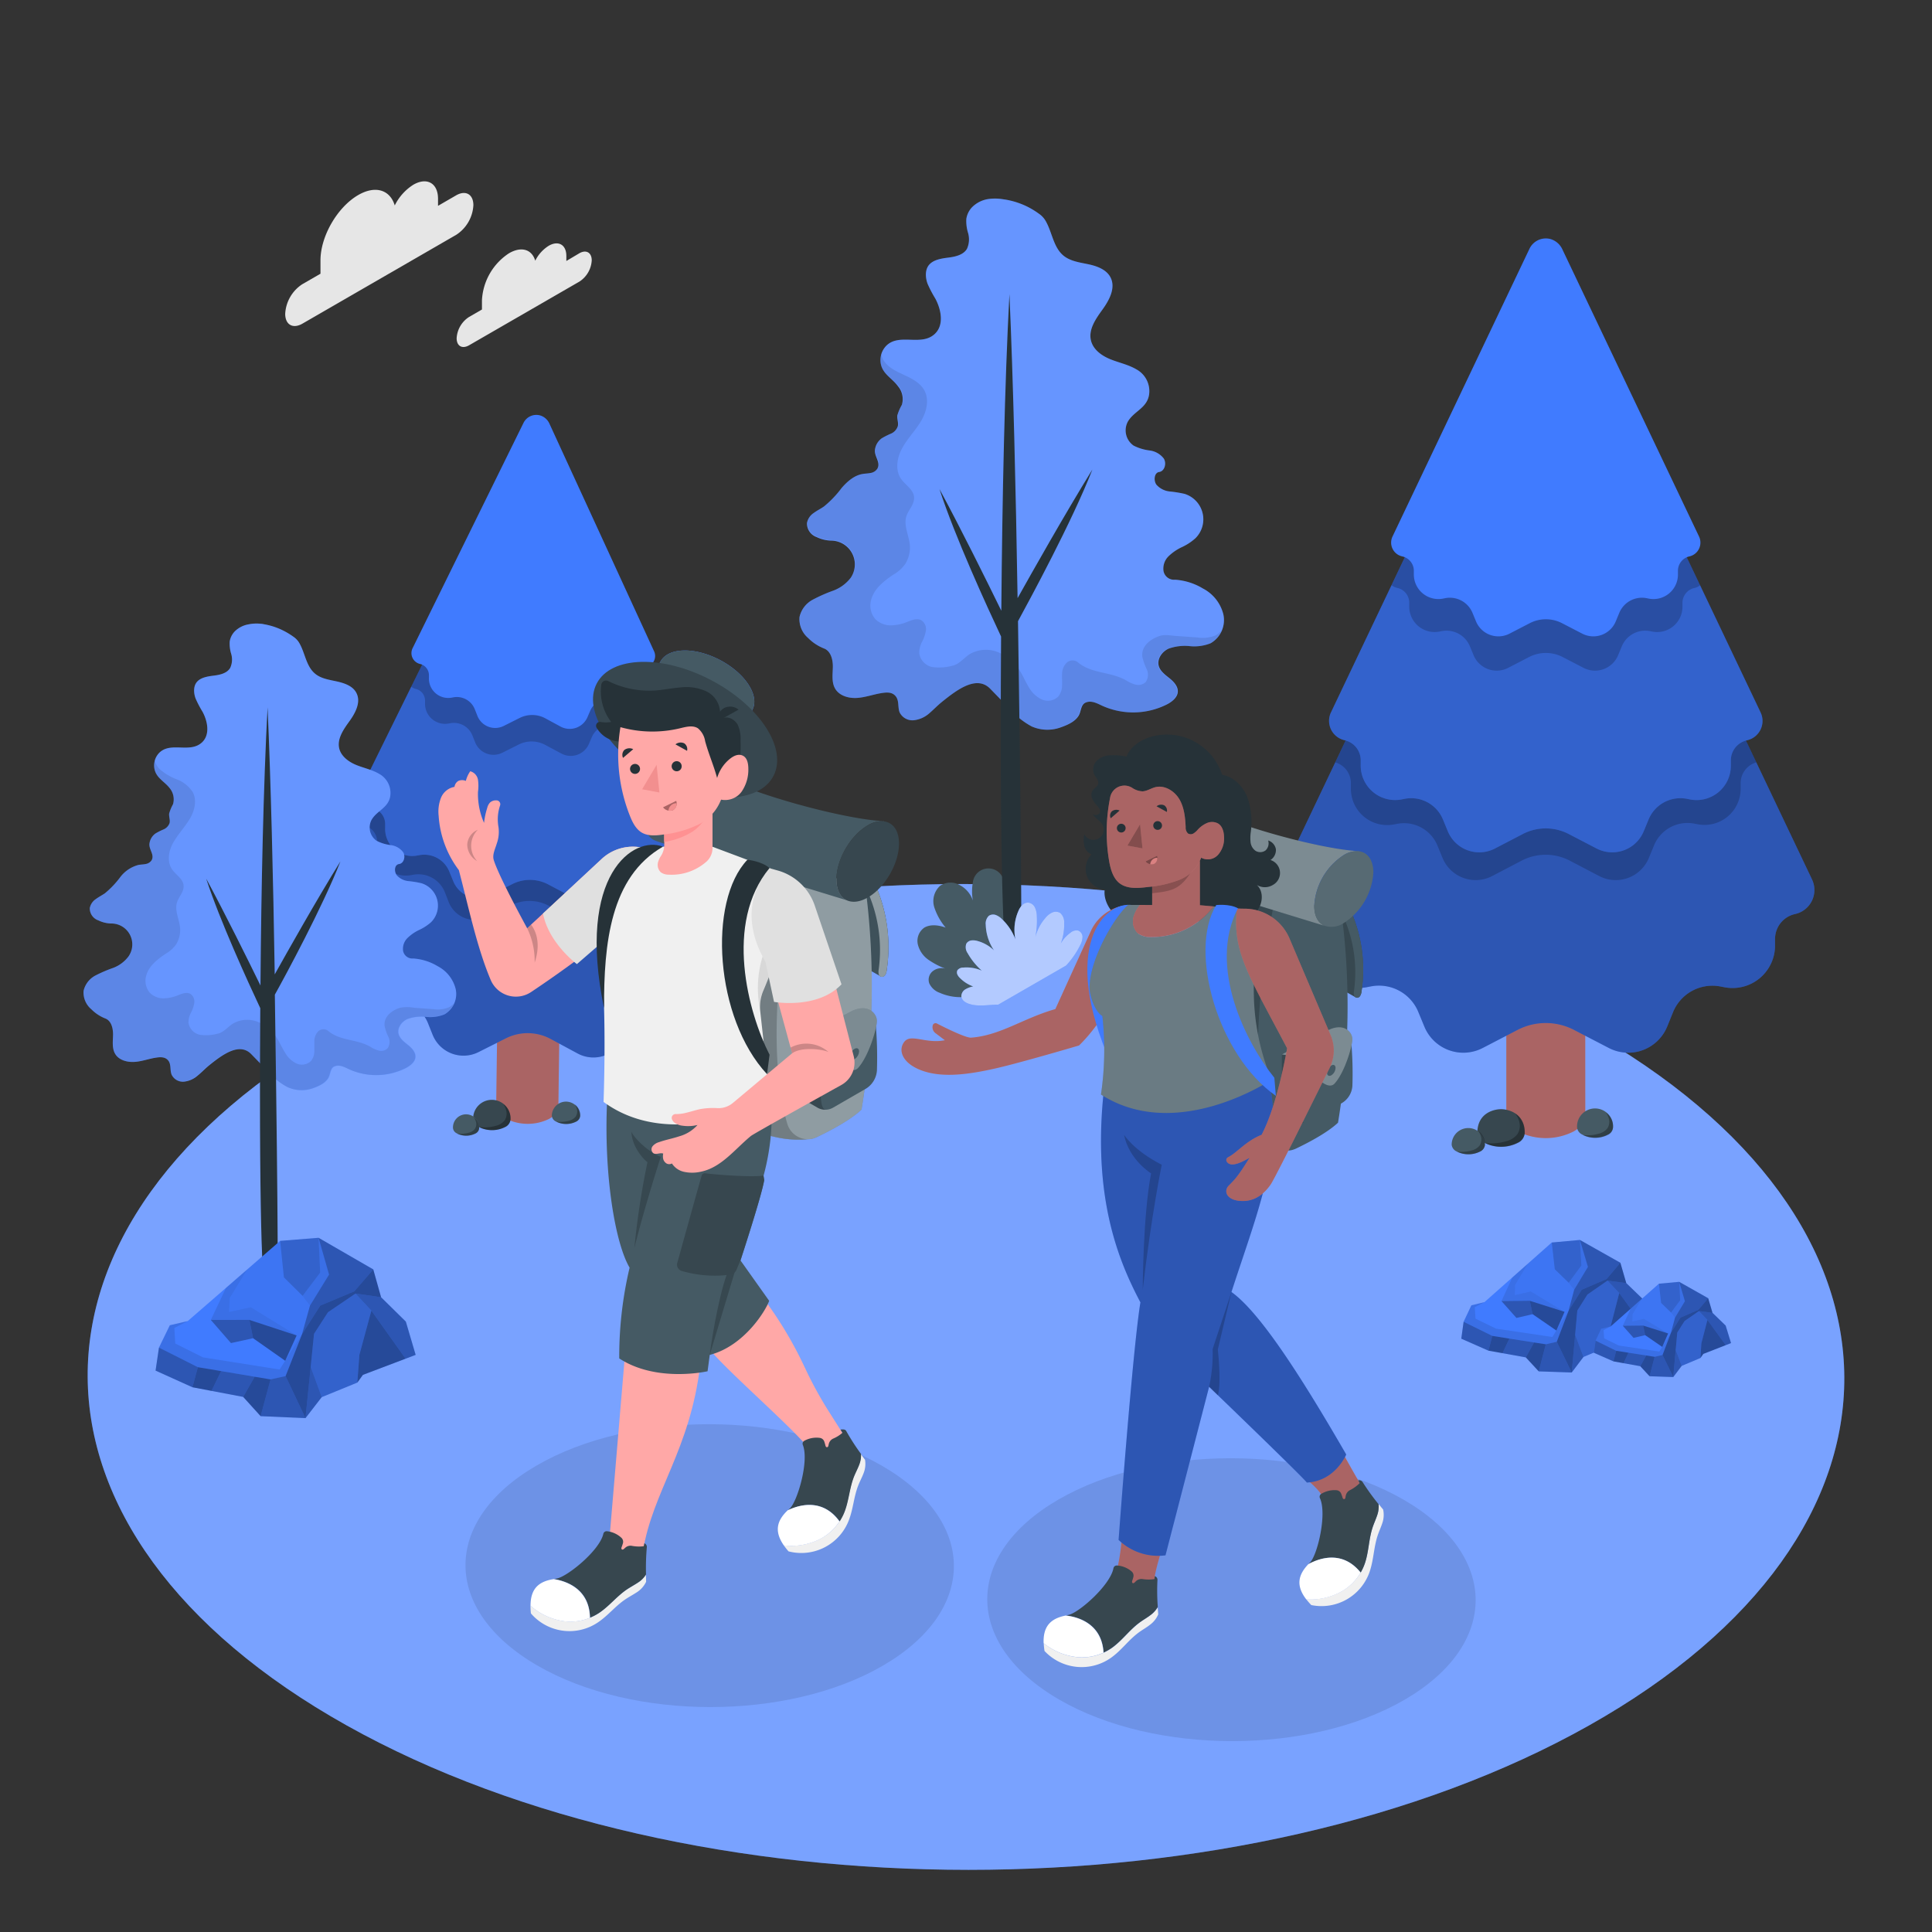 <svg xmlns="http://www.w3.org/2000/svg" viewBox="0 0 500 500"><rect x="0" y="0" width="500" height="500" fill="#333333" stroke="none"/><g id="freepik--Floor--inject-2"><path d="M410.21,266.15c-89.06-49.82-233-49.82-321.47,0s-88,130.58,1,180.4,233,49.82,321.49,0S499.28,316,410.21,266.15Z" style="fill:#407BFF"></path><path d="M410.21,266.15c-89.06-49.82-233-49.82-321.47,0s-88,130.58,1,180.4,233,49.82,321.49,0S499.28,316,410.21,266.15Z" style="fill:#fff;opacity:0.3"></path></g><g id="freepik--Shadows--inject-2"><path d="M363.24,388.11c-24.76-14.29-64.77-14.29-89.37,0s-24.47,37.47.29,51.77,64.77,14.29,89.37,0S388,402.41,363.24,388.11Z" style="opacity:0.1"></path><path d="M228.19,379.3c-24.75-14.29-64.77-14.29-89.36,0s-24.47,37.47.29,51.77,64.77,14.29,89.37,0S253,393.6,228.19,379.3Z" style="opacity:0.1"></path></g><g id="freepik--Clouds--inject-2"><path d="M92.72,50.47c4.47-2.58,8.24-1.31,9.44,2.7A13.29,13.29,0,0,1,107,47.79c3.5-2,6.35-.39,6.36,3.63v1.85l4.7-2.72c2.45-1.41,4.45-.27,4.45,2.55a9.74,9.74,0,0,1-4.42,7.66l-39.82,23c-2.46,1.42-4.45.29-4.46-2.53a9.76,9.76,0,0,1,4.43-7.68l4.7-2.71v-3.4C82.91,61.2,87.29,53.61,92.72,50.47Z" style="fill:#e6e6e6"></path><path d="M131.74,65.54c3.21-1.86,5.92-1,6.78,1.93A9.61,9.61,0,0,1,142,63.61c2.51-1.45,4.56-.28,4.57,2.61v1.32l3.37-2c1.76-1,3.19-.19,3.2,1.83a7,7,0,0,1-3.18,5.5l-28.58,16.5c-1.76,1-3.19.21-3.2-1.82a7,7,0,0,1,3.18-5.5l3.37-1.95V77.71A15.45,15.45,0,0,1,131.74,65.54Z" style="fill:#e6e6e6"></path></g><g id="freepik--Trees--inject-2"><path d="M261.13,232.33a13.24,13.24,0,0,0-1.65-5.26,4.06,4.06,0,0,0-7.7,1.25,13.36,13.36,0,0,0,0,4.76,7,7,0,0,0-3.37-4,4.74,4.74,0,0,0-5.13.18,5.35,5.35,0,0,0-1.49,5.54,15.72,15.72,0,0,0,2.94,5.26c-1.76-.64-3.9-.93-5.5,0a4.17,4.17,0,0,0-1.7,4.33,6.84,6.84,0,0,0,2.75,4,20.29,20.29,0,0,0,4.38,2.29,3.69,3.69,0,0,0-3.43.8,2.84,2.84,0,0,0-.74,3,4.67,4.67,0,0,0,2.72,2.46,13.3,13.3,0,0,0,16.12-4.37,17.8,17.8,0,0,0,3-9.63C262.53,239.59,261.7,235.69,261.13,232.33Z" style="fill:#455a64"></path><path d="M259.23,51.51l1.07.16a20.52,20.52,0,0,1,5.94,2,21.69,21.69,0,0,1,2.67,1.67,5.69,5.69,0,0,1,1.79,2c1.62,2.92,1.95,6.69,4.52,8.81,1.79,1.47,4.23,1.77,6.49,2.25s4.71,1.39,5.73,3.47c1.31,2.67-.35,5.79-2.09,8.2s-3.72,5.19-3,8.08c.57,2.34,2.76,3.91,5,4.82s4.63,1.38,6.71,2.6a6.41,6.41,0,0,1,3.3,6.69c-.61,3.42-3.92,4.15-5.49,6.88a4.8,4.8,0,0,0,1.5,6.18,12.39,12.39,0,0,0,4.14,1.26,5.48,5.48,0,0,1,3.68,2.1c.76,1.24.23,3.27-1.21,3.47-1.29.19-1.47,2.27-.69,3.3a5.28,5.28,0,0,0,3.41,1.74,30.88,30.88,0,0,1,3.85.62,6.89,6.89,0,0,1,2.84,11.47,13.9,13.9,0,0,1-3.49,2.3,12.62,12.62,0,0,0-3.45,2.35,4.45,4.45,0,0,0-1.34,3.81,2.77,2.77,0,0,0,3,2.29,16,16,0,0,1,7.2,2.27,10.35,10.35,0,0,1,5.29,6.68,6.92,6.92,0,0,1-3.29,7.49,11.37,11.37,0,0,1-5.41.75,12.43,12.43,0,0,0-5.44.64c-1.68.74-3,2.57-2.61,4.36.34,1.41,1.62,2.36,2.75,3.26s2.29,2.11,2.21,3.56-1.5,2.59-2.86,3.28a19.45,19.45,0,0,1-16.66.35c-1.33-.61-2.86-1.49-4.34-.84-1.27.55-1.13,2.26-1.79,3.37-1,1.67-3.13,2.52-4.9,3.13A10.07,10.07,0,0,1,267,188a20.32,20.32,0,0,1-5.73-4.61l-5-5.14c-3.5-3.59-8.55.22-12.45,3.36-1.16.93-2.17,2-3.33,3a7.3,7.3,0,0,1-4,1.79,3.71,3.71,0,0,1-3.65-2c-.55-1.34-.09-3-1-4.17s-2.3-1.07-3.58-.88c-2.16.33-4.24,1.12-6.42,1.27s-4.63-.53-5.72-2.43c-.93-1.63-.62-3.64-.58-5.51s-.47-4.09-2.19-4.82a12,12,0,0,1-4.22-2.76,6.41,6.41,0,0,1-2.21-5.43,6.74,6.74,0,0,1,3.39-4.46,39.59,39.59,0,0,1,5.28-2.34,10.14,10.14,0,0,0,4.6-3.37,6.16,6.16,0,0,0-5-9.59,9.23,9.23,0,0,1-3.85-.92,3.73,3.73,0,0,1-2.49-3.63,4,4,0,0,1,1.72-2.59c.85-.64,1.83-1.1,2.7-1.72a26.87,26.87,0,0,0,4.56-4.78c1.45-1.66,3.22-3.24,5.4-3.61.69-.12,1.39-.12,2.07-.26a2.56,2.56,0,0,0,1.73-1.06c1-1.65-.79-3.17-.59-4.93a4.32,4.32,0,0,1,1.78-3,20.38,20.38,0,0,1,2.38-1.2,3.16,3.16,0,0,0,1.75-1.91c.22-.91-.22-1.86-.12-2.79a12.74,12.74,0,0,1,1.18-2.75,5.17,5.17,0,0,0-1-4.79C231,98,228.76,97,228.05,94.59a5.29,5.29,0,0,1,1.38-5.17c3.37-3.25,9,.27,12.49-3,2.54-2.37,1.58-6.49.13-9.17a30.4,30.4,0,0,1-2-3.83c-.56-1.53-.72-3.61.43-4.92s3.2-1.61,5-1.84,3.84-.69,4.77-2.26a5.93,5.93,0,0,0,.26-4.2,10.32,10.32,0,0,1-.42-3.57,5.57,5.57,0,0,1,1.48-3,7.51,7.51,0,0,1,4.08-2.1A12.27,12.27,0,0,1,259.23,51.51Z" style="fill:#407BFF"></path><path d="M259.23,51.51l1.07.16a20.52,20.52,0,0,1,5.94,2,21.69,21.69,0,0,1,2.67,1.67,5.69,5.69,0,0,1,1.79,2c1.62,2.92,1.95,6.69,4.52,8.81,1.79,1.47,4.23,1.77,6.49,2.25s4.71,1.39,5.73,3.47c1.31,2.67-.35,5.79-2.09,8.2s-3.72,5.19-3,8.08c.57,2.34,2.76,3.91,5,4.82s4.63,1.38,6.71,2.6a6.41,6.41,0,0,1,3.3,6.69c-.61,3.42-3.92,4.15-5.49,6.88a4.8,4.8,0,0,0,1.5,6.18,12.39,12.39,0,0,0,4.14,1.26,5.48,5.48,0,0,1,3.68,2.1c.76,1.24.23,3.27-1.21,3.47-1.29.19-1.47,2.27-.69,3.3a5.28,5.28,0,0,0,3.41,1.74,30.88,30.88,0,0,1,3.85.62,6.89,6.89,0,0,1,2.84,11.47,13.9,13.9,0,0,1-3.49,2.3,12.62,12.62,0,0,0-3.45,2.35,4.45,4.45,0,0,0-1.34,3.81,2.77,2.77,0,0,0,3,2.29,16,16,0,0,1,7.2,2.27,10.35,10.35,0,0,1,5.29,6.68,6.92,6.92,0,0,1-3.29,7.49,11.37,11.37,0,0,1-5.41.75,12.43,12.43,0,0,0-5.44.64c-1.68.74-3,2.57-2.61,4.36.34,1.41,1.62,2.36,2.75,3.26s2.29,2.11,2.21,3.56-1.5,2.59-2.86,3.28a19.45,19.45,0,0,1-16.66.35c-1.33-.61-2.86-1.49-4.34-.84-1.27.55-1.13,2.26-1.79,3.37-1,1.67-3.13,2.52-4.9,3.13A10.07,10.07,0,0,1,267,188a20.32,20.32,0,0,1-5.73-4.61l-5-5.14c-3.5-3.59-8.55.22-12.45,3.36-1.16.93-2.17,2-3.33,3a7.3,7.3,0,0,1-4,1.79,3.71,3.71,0,0,1-3.65-2c-.55-1.34-.09-3-1-4.17s-2.3-1.07-3.58-.88c-2.16.33-4.24,1.12-6.42,1.27s-4.63-.53-5.72-2.43c-.93-1.63-.62-3.64-.58-5.51s-.47-4.09-2.19-4.82a12,12,0,0,1-4.22-2.76,6.41,6.41,0,0,1-2.21-5.43,6.74,6.74,0,0,1,3.39-4.46,39.59,39.59,0,0,1,5.28-2.34,10.14,10.14,0,0,0,4.6-3.37,6.16,6.16,0,0,0-5-9.59,9.23,9.23,0,0,1-3.85-.92,3.73,3.73,0,0,1-2.49-3.63,4,4,0,0,1,1.72-2.59c.85-.64,1.83-1.1,2.7-1.72a26.87,26.87,0,0,0,4.56-4.78c1.45-1.66,3.22-3.24,5.4-3.61.69-.12,1.39-.12,2.07-.26a2.56,2.56,0,0,0,1.73-1.06c1-1.65-.79-3.17-.59-4.93a4.32,4.32,0,0,1,1.78-3,20.38,20.38,0,0,1,2.38-1.2,3.16,3.16,0,0,0,1.75-1.91c.22-.91-.22-1.86-.12-2.79a12.74,12.74,0,0,1,1.18-2.75,5.17,5.17,0,0,0-1-4.79C231,98,228.76,97,228.05,94.59a5.29,5.29,0,0,1,1.38-5.17c3.37-3.25,9,.27,12.49-3,2.54-2.37,1.58-6.49.13-9.17a30.4,30.4,0,0,1-2-3.83c-.56-1.53-.72-3.61.43-4.92s3.2-1.61,5-1.84,3.84-.69,4.77-2.26a5.93,5.93,0,0,0,.26-4.2,10.32,10.32,0,0,1-.42-3.57,5.57,5.57,0,0,1,1.48-3,7.51,7.51,0,0,1,4.08-2.1A12.27,12.27,0,0,1,259.23,51.51Z" style="fill:#fff;opacity:0.2"></path><path d="M207,159.55a6.74,6.74,0,0,1,3.39-4.46,39.59,39.59,0,0,1,5.28-2.34,10.14,10.14,0,0,0,4.6-3.37,6.16,6.16,0,0,0-5-9.59,9.23,9.23,0,0,1-3.85-.92,3.73,3.73,0,0,1-2.49-3.63,4,4,0,0,1,1.72-2.59c.85-.64,1.83-1.1,2.7-1.72a26.87,26.87,0,0,0,4.56-4.78c1.45-1.66,3.22-3.24,5.4-3.61.69-.12,1.39-.12,2.07-.26a2.56,2.56,0,0,0,1.73-1.06c1-1.65-.79-3.17-.59-4.93a4.32,4.32,0,0,1,1.78-3,20.38,20.38,0,0,1,2.38-1.2,3.16,3.16,0,0,0,1.75-1.91c.22-.91-.22-1.86-.12-2.79a12.74,12.74,0,0,1,1.18-2.75,5.17,5.17,0,0,0-1-4.79C231,98,228.76,97,228.05,94.59a5.26,5.26,0,0,1,0-2.89,5.55,5.55,0,0,0,1.32,2.47c1.39,1.48,3.34,2.26,5.17,3.13s3.71,1.94,4.68,3.72c1.35,2.47.56,5.6-.88,8s-3.47,4.45-4.83,6.92-1.92,5.69-.31,8c1.1,1.59,3.15,2.69,3.35,4.62s-1.43,3.31-2,5.08c-.72,2.41.69,4.91.92,7.42a8.06,8.06,0,0,1-1.17,4.86,9.29,9.29,0,0,1-3.17,2.83c-2.37,1.65-4.91,3.56-5.68,6.5a5.38,5.38,0,0,0,1.11,5,5.63,5.63,0,0,0,4,1.59,11.68,11.68,0,0,0,4.3-.92c1.16-.46,2.51-1,3.6-.38a2.72,2.72,0,0,1,1.16,2.67,9.58,9.58,0,0,1-1,2.9,6.1,6.1,0,0,0-.71,3,4.26,4.26,0,0,0,3.37,3.52,13,13,0,0,0,5.22-.35c1.73-.34,3-2.07,4.47-3a8.44,8.44,0,0,1,7.43-.46,12.14,12.14,0,0,1,5.67,5c.8,1.32,1.4,2.75,2.21,4.06a7.44,7.44,0,0,0,3.31,3.12,3.84,3.84,0,0,0,4.27-.72,4.65,4.65,0,0,0,1-2.87c.05-1-.05-2.06,0-3.09a4.19,4.19,0,0,1,1.17-2.78,2.21,2.21,0,0,1,2.82-.22c3.64,3.11,8.39,2.4,12.57,4.75a9,9,0,0,0,2.5,1.12,2.78,2.78,0,0,0,2.56-.65,3.29,3.29,0,0,0,.29-3.33,15,15,0,0,1-1.15-3.32c-.28-2.74,2.19-4.54,4.49-5.3,1.35-.45,2.94-.09,4.36,0l5.39.38a8.74,8.74,0,0,0,4.74-.54,4.91,4.91,0,0,0,1.44-1.2,6.14,6.14,0,0,1-2.88,3.26,11.37,11.37,0,0,1-5.41.75,12.43,12.43,0,0,0-5.44.64c-1.69.74-3,2.57-2.61,4.36.34,1.41,1.62,2.36,2.75,3.26s2.29,2.11,2.21,3.56-1.5,2.59-2.86,3.28a19.45,19.45,0,0,1-16.66.35c-1.33-.61-2.86-1.49-4.34-.84-1.27.55-1.13,2.26-1.79,3.37-1,1.67-3.13,2.52-4.9,3.13A10.07,10.07,0,0,1,267,188a20.32,20.32,0,0,1-5.73-4.61q-2.51-2.57-5-5.14c-3.5-3.59-8.55.22-12.45,3.36-1.16.93-2.17,2-3.33,3a7.3,7.3,0,0,1-4,1.79,3.73,3.73,0,0,1-3.65-2c-.55-1.34-.09-3-1-4.17s-2.3-1.07-3.58-.88c-2.16.33-4.24,1.12-6.42,1.27s-4.63-.53-5.72-2.43c-.93-1.63-.62-3.64-.58-5.51s-.47-4.09-2.19-4.82a12,12,0,0,1-4.22-2.76A6.41,6.41,0,0,1,207,159.55Z" style="opacity:0.1"></path><path d="M282.71,121.51c-7.06,11.42-15.75,26.83-19.36,33.29-.46-28.56-1.13-56.33-2.11-78.68-1.24,23.42-1.85,52.39-2.1,81.94-3.74-7.65-10.4-21.13-16-31.48,4,12.36,12.35,30.5,15.94,38.16-.47,73.53,1.2,82.15,1.2,82.15h4s.3-11.61-.82-86.13C266.48,155.21,277.44,135,282.71,121.51Z" style="fill:#263238"></path><path d="M275.91,249.88,258.35,260c-2.36,0-5,.56-7.24-.11a4.47,4.47,0,0,1-1.46-.65,2,2,0,0,1-.85-1.31,2.1,2.1,0,0,1,1-1.87,6.14,6.14,0,0,1,2.08-.77,9,9,0,0,1-3.41-2.15,2.82,2.82,0,0,1-.69-.92,1.29,1.29,0,0,1,0-1.12,1.85,1.85,0,0,1,1.5-.69,9.72,9.72,0,0,1,4.82.8,17.52,17.52,0,0,1-3.68-4.54,2.67,2.67,0,0,1-.34-2.44,1.79,1.79,0,0,1,1.33-.85,4.06,4.06,0,0,1,1.62.16,9.88,9.88,0,0,1,4.22,2.42,12.57,12.57,0,0,1-2.14-6.63,2.78,2.78,0,0,1,.79-2.31,2,2,0,0,1,1.86-.2,4.52,4.52,0,0,1,1.59,1.09,13.88,13.88,0,0,1,3.44,5.2,12.13,12.13,0,0,1,.77-7.35,4.74,4.74,0,0,1,.95-1.49,2.14,2.14,0,0,1,1.58-.68,2.2,2.2,0,0,1,1.75,1.27,5.47,5.47,0,0,1,.49,2.19,22,22,0,0,1-.37,5.43,11.89,11.89,0,0,1,2.58-4.9,4.84,4.84,0,0,1,1.72-1.4,2.25,2.25,0,0,1,2.14.1,3.17,3.17,0,0,1,1,2.6,13.52,13.52,0,0,1-.87,5.3,8.66,8.66,0,0,1,2.48-2.77,2.36,2.36,0,0,1,2-.59,1.75,1.75,0,0,1,1.14,1.62,4.44,4.44,0,0,1-.51,2A22.14,22.14,0,0,1,275.91,249.88Z" style="fill:#407BFF"></path><path d="M275.91,249.88,258.35,260c-2.36,0-5,.56-7.24-.11a4.47,4.47,0,0,1-1.46-.65,2,2,0,0,1-.85-1.31,2.1,2.1,0,0,1,1-1.87,6.14,6.14,0,0,1,2.08-.77,9,9,0,0,1-3.41-2.15,2.82,2.82,0,0,1-.69-.92,1.29,1.29,0,0,1,0-1.12,1.85,1.85,0,0,1,1.5-.69,9.72,9.72,0,0,1,4.82.8,17.52,17.52,0,0,1-3.68-4.54,2.67,2.67,0,0,1-.34-2.44,1.79,1.79,0,0,1,1.33-.85,4.06,4.06,0,0,1,1.62.16,9.88,9.88,0,0,1,4.22,2.42,12.57,12.57,0,0,1-2.14-6.63,2.78,2.78,0,0,1,.79-2.31,2,2,0,0,1,1.86-.2,4.52,4.52,0,0,1,1.59,1.09,13.88,13.88,0,0,1,3.44,5.2,12.13,12.13,0,0,1,.77-7.35,4.74,4.74,0,0,1,.95-1.49,2.14,2.14,0,0,1,1.58-.68,2.2,2.2,0,0,1,1.75,1.27,5.47,5.47,0,0,1,.49,2.19,22,22,0,0,1-.37,5.43,11.89,11.89,0,0,1,2.58-4.9,4.84,4.84,0,0,1,1.72-1.4,2.25,2.25,0,0,1,2.14.1,3.17,3.17,0,0,1,1,2.6,13.52,13.52,0,0,1-.87,5.3,8.66,8.66,0,0,1,2.48-2.77,2.36,2.36,0,0,1,2-.59,1.75,1.75,0,0,1,1.14,1.62,4.44,4.44,0,0,1-.51,2A22.14,22.14,0,0,1,275.91,249.88Z" style="fill:#fff;opacity:0.6"></path><path d="M410.26,250.06H389.83v38.56h0c0,1.52,1,3,3,4.19a15.91,15.91,0,0,0,14.44,0c2-1.16,3-2.67,3-4.19h0Z" style="fill:#f28f8f"></path><path d="M410.26,250.06H389.83v38.56h0c0,1.52,1,3,3,4.19a15.91,15.91,0,0,0,14.44,0c2-1.16,3-2.67,3-4.19h0Z" style="opacity:0.3"></path><path d="M394.59,293.22h0c0-5.48-4.76-6.17-6.13-6.17s-6.13.69-6.13,6.17a3,3,0,0,0,1.81,2.51,9.53,9.53,0,0,0,8.67,0,3,3,0,0,0,1.78-2.51Z" style="fill:#37474f"></path><path d="M392.15,288.16a6.75,6.75,0,0,1,1,2,4.11,4.11,0,0,1-.45,3.37,5.23,5.23,0,0,1-3,1.84,13.42,13.42,0,0,1-5.46.43,9.57,9.57,0,0,0,8.57,0,3,3,0,0,0,1.78-2.51h0A5.63,5.63,0,0,0,392.15,288.16Z" style="opacity:0.3"></path><path d="M384.29,296.24h0a4.3,4.3,0,1,0-8.6,0A2.17,2.17,0,0,0,377,298a6.72,6.72,0,0,0,6.08,0,2.16,2.16,0,0,0,1.25-1.76Z" style="fill:#455a64"></path><path d="M382.57,292.69a4.67,4.67,0,0,1,.68,1.38,2.89,2.89,0,0,1-.31,2.37,3.69,3.69,0,0,1-2.08,1.29,9.53,9.53,0,0,1-3.83.3,6.76,6.76,0,0,0,6,0,2.16,2.16,0,0,0,1.25-1.76h0A3.94,3.94,0,0,0,382.57,292.69Z" style="opacity:0.3"></path><path d="M417.45,291.74h0a4.66,4.66,0,1,0-9.31,0,2.32,2.32,0,0,0,1.38,1.9,7.21,7.21,0,0,0,6.58,0,2.26,2.26,0,0,0,1.35-1.9Z" style="fill:#455a64"></path><path d="M415.6,287.89a5.09,5.09,0,0,1,.73,1.5A3.1,3.1,0,0,1,416,292a4,4,0,0,1-2.26,1.4,10.17,10.17,0,0,1-4.14.33,7.25,7.25,0,0,0,6.5,0,2.26,2.26,0,0,0,1.35-1.9h0A4.29,4.29,0,0,0,415.6,287.89Z" style="opacity:0.3"></path><path d="M468.94,227.58l-61.41-129a8.51,8.51,0,0,0-5.4-4.71,8.1,8.1,0,0,0-9.4,4.36L331.15,227.58a6.37,6.37,0,0,0,4.36,8.95,6.58,6.58,0,0,1,5.16,6.43v1.51a11,11,0,0,0,13.14,11l.94-.18a11,11,0,0,1,12.3,6.59l1.58,3.82a10.9,10.9,0,0,0,15.09,5.52l9-4.67a15.86,15.86,0,0,1,14.65,0l9,4.67a10.9,10.9,0,0,0,15.09-5.52L433,261.9a11,11,0,0,1,12.3-6.59l.94.18a11,11,0,0,0,13.14-10.8V243a6.59,6.59,0,0,1,5.16-6.44A6.37,6.37,0,0,0,468.94,227.58Z" style="fill:#407BFF"></path><path d="M468.94,227.58l-61.41-129a8.51,8.51,0,0,0-5.4-4.71,8.1,8.1,0,0,0-9.4,4.36L331.15,227.58a6.37,6.37,0,0,0,4.36,8.95,6.58,6.58,0,0,1,5.16,6.43v1.51a11,11,0,0,0,13.14,11l.94-.18a11,11,0,0,1,12.3,6.59l1.58,3.82a10.9,10.9,0,0,0,15.09,5.52l9-4.67a15.86,15.86,0,0,1,14.65,0l9,4.67a10.9,10.9,0,0,0,15.09-5.52L433,261.9a11,11,0,0,1,12.3-6.59l.94.18a11,11,0,0,0,13.14-10.8V243a6.59,6.59,0,0,1,5.16-6.44A6.37,6.37,0,0,0,468.94,227.58Z" style="opacity:0.3"></path><g style="opacity:0.2"><path d="M349.61,202.71V204a9.39,9.39,0,0,0,11.16,9.36l.8-.15A9.36,9.36,0,0,1,372,218.8l1.33,3.24a9.27,9.27,0,0,0,12.83,4.69l7.64-4a13.49,13.49,0,0,1,12.45,0l7.64,4A9.27,9.27,0,0,0,426.74,222l1.33-3.24a9.36,9.36,0,0,1,10.45-5.6l.8.15a9.35,9.35,0,0,0,11.16-9.18v-1.46a5.59,5.59,0,0,1,4.07-5.37l-47-98.78a8.51,8.51,0,0,0-5.4-4.71,8.1,8.1,0,0,0-9.4,4.36l-47.19,99.13A5.59,5.59,0,0,1,349.61,202.71Z"></path></g><path d="M455.63,184.35,406.09,80.27a6.89,6.89,0,0,0-4.36-3.8A6.55,6.55,0,0,0,394.14,80L344.46,184.35a5.13,5.13,0,0,0,3.52,7.22,5.32,5.32,0,0,1,4.17,5.2V198a8.91,8.91,0,0,0,10.59,8.89l.76-.15a8.9,8.9,0,0,1,9.93,5.33l1.27,3.08a8.81,8.81,0,0,0,12.18,4.45l7.25-3.77a12.87,12.87,0,0,1,11.83,0l7.25,3.77a8.81,8.81,0,0,0,12.18-4.45l1.27-3.08a8.9,8.9,0,0,1,9.93-5.33l.76.15a8.87,8.87,0,0,0,10.59-8.71v-1.39a5.33,5.33,0,0,1,4.17-5.2A5.13,5.13,0,0,0,455.63,184.35Z" style="fill:#407BFF"></path><path d="M455.63,184.35,406.09,80.27a6.89,6.89,0,0,0-4.36-3.8A6.55,6.55,0,0,0,394.14,80L344.46,184.35a5.13,5.13,0,0,0,3.52,7.22,5.32,5.32,0,0,1,4.17,5.2V198a8.91,8.91,0,0,0,10.59,8.89l.76-.15a8.9,8.9,0,0,1,9.93,5.33l1.27,3.08a8.81,8.81,0,0,0,12.18,4.45l7.25-3.77a12.87,12.87,0,0,1,11.83,0l7.25,3.77a8.81,8.81,0,0,0,12.18-4.45l1.27-3.08a8.9,8.9,0,0,1,9.93-5.33l.76.15a8.87,8.87,0,0,0,10.59-8.71v-1.39a5.33,5.33,0,0,1,4.17-5.2A5.13,5.13,0,0,0,455.63,184.35Z" style="opacity:0.2"></path><g style="opacity:0.2"><path d="M364.71,156v.89a6.57,6.57,0,0,0,7.82,6.56l.56-.11a6.55,6.55,0,0,1,7.32,3.93l.94,2.27a6.47,6.47,0,0,0,9,3.28l5.35-2.77a9.48,9.48,0,0,1,8.73,0l5.35,2.77a6.47,6.47,0,0,0,9-3.28l.94-2.27a6.56,6.56,0,0,1,7.32-3.93l.56.11a6.55,6.55,0,0,0,7.82-6.43v-1a3.93,3.93,0,0,1,3.07-3.84,3.76,3.76,0,0,0,1.51-.71L406.09,80.27a6.89,6.89,0,0,0-4.36-3.8A6.55,6.55,0,0,0,394.14,80l-34,71.45a3.76,3.76,0,0,0,1.51.71A3.93,3.93,0,0,1,364.71,156Z"></path></g><path d="M439.71,138.85,404.36,64.58a4.91,4.91,0,0,0-3.11-2.72,4.69,4.69,0,0,0-5.42,2.51l-35.45,74.48A3.66,3.66,0,0,0,362.9,144a3.8,3.8,0,0,1,3,3.71v.86a6.36,6.36,0,0,0,7.56,6.35l.54-.11a6.34,6.34,0,0,1,7.08,3.8l.91,2.2a6.27,6.27,0,0,0,8.69,3.17l5.18-2.68a9.1,9.1,0,0,1,8.43,0l5.18,2.68a6.27,6.27,0,0,0,8.69-3.17l.91-2.2a6.34,6.34,0,0,1,7.08-3.8l.54.11a6.34,6.34,0,0,0,7.56-6.22v-1a3.8,3.8,0,0,1,3-3.71A3.66,3.66,0,0,0,439.71,138.85Z" style="fill:#407BFF"></path><path d="M144.91,255.91l-16.09-.22-.41,30.39h0a4.05,4.05,0,0,0,2.33,3.33,12.54,12.54,0,0,0,11.38.15c1.58-.89,2.38-2.07,2.39-3.26h0Z" style="fill:#f28f8f"></path><path d="M144.91,255.91l-16.09-.22-.41,30.39h0a4.05,4.05,0,0,0,2.33,3.33,12.54,12.54,0,0,0,11.38.15c1.58-.89,2.38-2.07,2.39-3.26h0Z" style="opacity:0.3"></path><path d="M132.12,289.75h0a4.84,4.84,0,1,0-9.67-.13,2.41,2.41,0,0,0,1.4,2,7.51,7.51,0,0,0,6.83.09,2.4,2.4,0,0,0,1.44-2Z" style="fill:#37474f"></path><path d="M130.25,285.74a5.11,5.11,0,0,1,.73,1.57,3.2,3.2,0,0,1-.38,2.65,4.18,4.18,0,0,1-2.36,1.42,10.63,10.63,0,0,1-4.31.28,7.5,7.5,0,0,0,6.75,0,2.4,2.4,0,0,0,1.44-2h0A4.48,4.48,0,0,0,130.25,285.74Z" style="opacity:0.3"></path><path d="M124,292h0a3.39,3.39,0,1,0-6.77-.09,1.68,1.68,0,0,0,1,1.4,5.29,5.29,0,0,0,4.79.06,1.67,1.67,0,0,0,1-1.37Z" style="fill:#455a64"></path><path d="M122.65,289.21a3.7,3.7,0,0,1,.52,1.1,2.26,2.26,0,0,1-.27,1.85,2.87,2.87,0,0,1-1.65,1,7.34,7.34,0,0,1-3,.2,5.28,5.28,0,0,0,4.73,0,1.67,1.67,0,0,0,1-1.37h0A3.11,3.11,0,0,0,122.65,289.21Z" style="opacity:0.3"></path><path d="M150.15,288.82h0a3.67,3.67,0,1,0-7.34-.1,1.82,1.82,0,0,0,1.06,1.52,5.72,5.72,0,0,0,5.19.07,1.82,1.82,0,0,0,1.09-1.49Z" style="fill:#455a64"></path><path d="M148.73,285.78a4.32,4.32,0,0,1,.56,1.19,2.45,2.45,0,0,1-.3,2,3.13,3.13,0,0,1-1.79,1.08,8,8,0,0,1-3.27.21,5.72,5.72,0,0,0,5.13,0,1.82,1.82,0,0,0,1.09-1.49h0A3.39,3.39,0,0,0,148.73,285.78Z" style="opacity:0.3"></path><path d="M191.39,238.81l-47-102.31a6.72,6.72,0,0,0-4.21-3.77,6.39,6.39,0,0,0-7.46,3.33L82.81,237.36a5,5,0,0,0,3.35,7.1,5.18,5.18,0,0,1,4,5.12v1.19a8.71,8.71,0,0,0,10.23,8.82l.75-.13a8.66,8.66,0,0,1,9.62,5.33l1.2,3a8.61,8.61,0,0,0,11.84,4.51l7.14-3.59a12.53,12.53,0,0,1,11.55.16l7,3.77a8.6,8.6,0,0,0,12-4.19l1.28-3a8.68,8.68,0,0,1,9.76-5.07l.74.15a8.68,8.68,0,0,0,10.47-8.37v-1.36a5.21,5.21,0,0,1,4.14-5A5,5,0,0,0,191.39,238.81Z" style="fill:#407BFF"></path><path d="M191.39,238.81l-47-102.31a6.72,6.72,0,0,0-4.21-3.77,6.39,6.39,0,0,0-7.46,3.33L82.81,237.36a5,5,0,0,0,3.35,7.1,5.18,5.18,0,0,1,4,5.12v1.19a8.71,8.71,0,0,0,10.23,8.82l.75-.13a8.66,8.66,0,0,1,9.62,5.33l1.2,3a8.61,8.61,0,0,0,11.84,4.51l7.14-3.59a12.53,12.53,0,0,1,11.55.16l7,3.77a8.6,8.6,0,0,0,12-4.19l1.28-3a8.68,8.68,0,0,1,9.76-5.07l.74.15a8.68,8.68,0,0,0,10.47-8.37v-1.36a5.21,5.21,0,0,1,4.14-5A5,5,0,0,0,191.39,238.81Z" style="opacity:0.3"></path><g style="opacity:0.2"><path d="M97.62,218l0,1a7.4,7.4,0,0,0,8.7,7.49l.63-.11a7.38,7.38,0,0,1,8.18,4.52l1,2.57a7.29,7.29,0,0,0,10.05,3.83l6.07-3a10.63,10.63,0,0,1,9.81.13l6,3.2A7.29,7.29,0,0,0,158.19,234l1.09-2.54a7.38,7.38,0,0,1,8.29-4.31l.63.14a7.38,7.38,0,0,0,8.89-7.12l0-1.15a4.4,4.4,0,0,1,3.26-4.19l-36-78.33a6.72,6.72,0,0,0-4.21-3.77,6.39,6.39,0,0,0-7.46,3.33L94.47,213.68A4.42,4.42,0,0,1,97.62,218Z"></path></g><path d="M181.35,204.61l-37.94-82.54a5.4,5.4,0,0,0-3.4-3,5.15,5.15,0,0,0-6,2.68L93.76,203.44a4,4,0,0,0,2.69,5.72,4.2,4.2,0,0,1,3.23,4.14v1a7,7,0,0,0,8.25,7.12l.6-.11a7,7,0,0,1,7.77,4.3l1,2.43a6.93,6.93,0,0,0,9.55,3.64l5.76-2.89a10.1,10.1,0,0,1,9.31.12l5.68,3a7,7,0,0,0,9.65-3.38l1-2.42a7,7,0,0,1,7.88-4.09l.59.13a7,7,0,0,0,8.44-6.76l0-1.09a4.18,4.18,0,0,1,3.33-4.05A4,4,0,0,0,181.35,204.61Z" style="fill:#407BFF"></path><path d="M181.35,204.61l-37.94-82.54a5.4,5.4,0,0,0-3.4-3,5.15,5.15,0,0,0-6,2.68L93.76,203.44a4,4,0,0,0,2.69,5.72,4.2,4.2,0,0,1,3.23,4.14v1a7,7,0,0,0,8.25,7.12l.6-.11a7,7,0,0,1,7.77,4.3l1,2.43a6.93,6.93,0,0,0,9.55,3.64l5.76-2.89a10.1,10.1,0,0,1,9.31.12l5.68,3a7,7,0,0,0,9.65-3.38l1-2.42a7,7,0,0,1,7.88-4.09l.59.13a7,7,0,0,0,8.44-6.76l0-1.09a4.18,4.18,0,0,1,3.33-4.05A4,4,0,0,0,181.35,204.61Z" style="opacity:0.2"></path><g style="opacity:0.2"><path d="M110,181.29V182a5.18,5.18,0,0,0,6.09,5.25l.44-.08a5.16,5.16,0,0,1,5.73,3.17l.72,1.8a5.11,5.11,0,0,0,7,2.68l4.25-2.13a7.44,7.44,0,0,1,6.87.09l4.19,2.24a5.12,5.12,0,0,0,7.12-2.49l.76-1.78a5.16,5.16,0,0,1,5.81-3l.44.09a5.17,5.17,0,0,0,6.23-5V182a3.1,3.1,0,0,1,2.46-3,2.88,2.88,0,0,0,1.19-.54l-25.94-56.43a5.4,5.4,0,0,0-3.4-3,5.15,5.15,0,0,0-6,2.68l-27.55,56a3,3,0,0,0,1.18.58A3.09,3.09,0,0,1,110,181.29Z"></path></g><path d="M169.29,168.58l-27.08-58.9a3.86,3.86,0,0,0-2.42-2.17,3.7,3.7,0,0,0-4.3,1.92l-28.71,58.32a2.88,2.88,0,0,0,1.92,4.08,3,3,0,0,1,2.31,2.95v.69a5,5,0,0,0,5.89,5.08l.43-.08a5,5,0,0,1,5.54,3.07l.69,1.74a4.94,4.94,0,0,0,6.81,2.59l4.11-2.06a7.2,7.2,0,0,1,6.65.09l4,2.17a5,5,0,0,0,6.88-2.41l.74-1.72a5,5,0,0,1,5.62-2.92l.43.09a5,5,0,0,0,6-4.83v-.78a3,3,0,0,1,2.38-2.89A2.89,2.89,0,0,0,169.29,168.58Z" style="fill:#407BFF"></path><path d="M67.47,161.43c.32,0,.63.08.94.14a17.84,17.84,0,0,1,5.22,1.79A19.67,19.67,0,0,1,76,164.83a5.05,5.05,0,0,1,1.58,1.8c1.41,2.57,1.7,5.88,4,7.75,1.57,1.29,3.71,1.55,5.7,2s4.14,1.22,5,3.05c1.15,2.34-.31,5.09-1.84,7.21s-3.26,4.56-2.64,7.1c.5,2,2.43,3.43,4.38,4.23s4.07,1.21,5.9,2.28a5.64,5.64,0,0,1,2.9,5.88c-.54,3-3.45,3.65-4.82,6.05a4.19,4.19,0,0,0,1.31,5.42,10.71,10.71,0,0,0,3.64,1.11,4.78,4.78,0,0,1,3.23,1.85c.67,1.09.2,2.87-1.06,3.05s-1.3,2-.6,2.9a4.61,4.61,0,0,0,3,1.52,25.6,25.6,0,0,1,3.38.55,6.06,6.06,0,0,1,2.5,10.08,12.75,12.75,0,0,1-3.07,2,11.12,11.12,0,0,0-3,2.06,3.94,3.94,0,0,0-1.18,3.34,2.45,2.45,0,0,0,2.63,2,14.09,14.09,0,0,1,6.34,2,9.1,9.1,0,0,1,4.64,5.87,6.08,6.08,0,0,1-2.89,6.58,9.94,9.94,0,0,1-4.76.66,10.79,10.79,0,0,0-4.77.56c-1.48.66-2.68,2.27-2.3,3.84.3,1.24,1.43,2.06,2.42,2.86s2,1.85,1.94,3.12-1.32,2.28-2.51,2.89a17.08,17.08,0,0,1-14.63.31c-1.17-.54-2.52-1.32-3.82-.75-1.12.49-1,2-1.58,3-.88,1.47-2.74,2.22-4.3,2.75a8.75,8.75,0,0,1-6.32-.43,17.65,17.65,0,0,1-5-4l-4.39-4.52c-3.08-3.15-7.51.19-10.94,2.95-1,.82-1.9,1.79-2.92,2.61a6.35,6.35,0,0,1-3.53,1.57,3.23,3.23,0,0,1-3.2-1.79c-.49-1.17-.08-2.67-.87-3.66s-2-.94-3.14-.77c-1.89.28-3.72,1-5.64,1.11s-4.07-.47-5-2.13c-.82-1.43-.55-3.2-.52-4.85s-.41-3.59-1.92-4.23a10.51,10.51,0,0,1-3.7-2.42,5.64,5.64,0,0,1-2-4.78,6,6,0,0,1,3-3.92,35.7,35.7,0,0,1,4.64-2,8.79,8.79,0,0,0,4-3A5.41,5.41,0,0,0,28.81,239a8,8,0,0,1-3.38-.82A3.26,3.26,0,0,1,23.24,235a3.58,3.58,0,0,1,1.51-2.28c.75-.56,1.6-1,2.37-1.51a23.86,23.86,0,0,0,4-4.2,8.65,8.65,0,0,1,4.74-3.17c.61-.11,1.22-.1,1.82-.23a2.28,2.28,0,0,0,1.53-.93c.87-1.45-.7-2.79-.53-4.33a3.8,3.8,0,0,1,1.57-2.65,17,17,0,0,1,2.09-1.05A2.8,2.8,0,0,0,43.89,213c.19-.8-.2-1.63-.11-2.45a11.36,11.36,0,0,1,1-2.42,4.55,4.55,0,0,0-.9-4.2c-1.27-1.64-3.21-2.46-3.83-4.61a4.67,4.67,0,0,1,1.22-4.55c3-2.86,7.89.24,11-2.63,2.23-2.07,1.39-5.7.11-8a27.69,27.69,0,0,1-1.76-3.37c-.5-1.34-.64-3.17.37-4.32s2.82-1.41,4.41-1.61,3.37-.61,4.18-2a5.14,5.14,0,0,0,.23-3.69,9,9,0,0,1-.36-3.14,4.87,4.87,0,0,1,1.29-2.59,6.64,6.64,0,0,1,3.59-1.84A10.33,10.33,0,0,1,67.47,161.43Z" style="fill:#407BFF"></path><path d="M67.47,161.43c.32,0,.63.08.94.14a17.84,17.84,0,0,1,5.22,1.79A19.67,19.67,0,0,1,76,164.83a5.05,5.05,0,0,1,1.58,1.8c1.41,2.57,1.7,5.88,4,7.75,1.57,1.29,3.71,1.55,5.7,2s4.14,1.22,5,3.05c1.15,2.34-.31,5.09-1.84,7.21s-3.26,4.56-2.64,7.1c.5,2,2.43,3.43,4.38,4.23s4.07,1.21,5.9,2.28a5.64,5.64,0,0,1,2.9,5.88c-.54,3-3.45,3.65-4.82,6.05a4.19,4.19,0,0,0,1.31,5.42,10.71,10.71,0,0,0,3.64,1.11,4.78,4.78,0,0,1,3.23,1.85c.67,1.09.2,2.87-1.06,3.05s-1.3,2-.6,2.9a4.61,4.61,0,0,0,3,1.52,25.6,25.6,0,0,1,3.38.55,6.06,6.06,0,0,1,2.5,10.08,12.75,12.75,0,0,1-3.07,2,11.12,11.12,0,0,0-3,2.06,3.94,3.94,0,0,0-1.18,3.34,2.45,2.45,0,0,0,2.63,2,14.09,14.09,0,0,1,6.34,2,9.1,9.1,0,0,1,4.64,5.87,6.08,6.08,0,0,1-2.89,6.58,9.94,9.94,0,0,1-4.76.66,10.79,10.79,0,0,0-4.77.56c-1.48.66-2.68,2.27-2.3,3.84.3,1.24,1.43,2.06,2.42,2.86s2,1.85,1.94,3.12-1.32,2.28-2.51,2.89a17.08,17.08,0,0,1-14.63.31c-1.17-.54-2.52-1.32-3.82-.75-1.12.49-1,2-1.58,3-.88,1.47-2.74,2.22-4.3,2.75a8.75,8.75,0,0,1-6.32-.43,17.65,17.65,0,0,1-5-4l-4.39-4.52c-3.08-3.15-7.51.19-10.94,2.95-1,.82-1.9,1.79-2.92,2.61a6.35,6.35,0,0,1-3.53,1.57,3.23,3.23,0,0,1-3.2-1.79c-.49-1.17-.08-2.67-.87-3.66s-2-.94-3.14-.77c-1.89.28-3.72,1-5.64,1.11s-4.07-.47-5-2.13c-.82-1.43-.55-3.2-.52-4.85s-.41-3.59-1.92-4.23a10.51,10.51,0,0,1-3.7-2.42,5.64,5.64,0,0,1-2-4.78,6,6,0,0,1,3-3.92,35.7,35.7,0,0,1,4.64-2,8.79,8.79,0,0,0,4-3A5.41,5.41,0,0,0,28.81,239a8,8,0,0,1-3.38-.82A3.26,3.26,0,0,1,23.24,235a3.58,3.58,0,0,1,1.51-2.28c.75-.56,1.6-1,2.37-1.51a23.86,23.86,0,0,0,4-4.2,8.65,8.65,0,0,1,4.74-3.17c.61-.11,1.22-.1,1.82-.23a2.28,2.28,0,0,0,1.53-.93c.87-1.45-.7-2.79-.53-4.33a3.8,3.8,0,0,1,1.57-2.65,17,17,0,0,1,2.09-1.05A2.8,2.8,0,0,0,43.89,213c.19-.8-.2-1.63-.11-2.45a11.36,11.36,0,0,1,1-2.42,4.55,4.55,0,0,0-.9-4.2c-1.27-1.64-3.21-2.46-3.83-4.61a4.67,4.67,0,0,1,1.22-4.55c3-2.86,7.89.24,11-2.63,2.23-2.07,1.39-5.7.11-8a27.69,27.69,0,0,1-1.76-3.37c-.5-1.34-.64-3.17.37-4.32s2.82-1.41,4.41-1.61,3.37-.61,4.18-2a5.14,5.14,0,0,0,.23-3.69,9,9,0,0,1-.36-3.14,4.87,4.87,0,0,1,1.29-2.59,6.64,6.64,0,0,1,3.59-1.84A10.33,10.33,0,0,1,67.47,161.43Z" style="fill:#fff;opacity:0.2"></path><path d="M21.56,256.34a6,6,0,0,1,3-3.92,35.7,35.7,0,0,1,4.64-2,8.79,8.79,0,0,0,4-3A5.41,5.41,0,0,0,28.81,239a8,8,0,0,1-3.38-.82A3.26,3.26,0,0,1,23.24,235a3.58,3.58,0,0,1,1.51-2.28c.75-.56,1.6-1,2.37-1.51a23.86,23.86,0,0,0,4-4.2,8.65,8.65,0,0,1,4.74-3.17c.61-.11,1.22-.1,1.82-.23a2.28,2.28,0,0,0,1.53-.93c.87-1.45-.7-2.79-.53-4.33a3.8,3.8,0,0,1,1.57-2.65,17,17,0,0,1,2.09-1.05A2.8,2.8,0,0,0,43.89,213c.19-.8-.2-1.63-.11-2.45a11.36,11.36,0,0,1,1-2.42,4.53,4.53,0,0,0-.91-4.2c-1.26-1.64-3.2-2.46-3.82-4.61a4.57,4.57,0,0,1,0-2.54,4.88,4.88,0,0,0,1.16,2.17,14.43,14.43,0,0,0,4.54,2.74,8.57,8.57,0,0,1,4.11,3.27c1.19,2.17.49,4.92-.77,7s-3,3.92-4.24,6.09-1.69,5-.28,7c1,1.4,2.77,2.37,2.94,4.06s-1.25,2.92-1.71,4.46c-.64,2.13.6,4.32.8,6.52a7.08,7.08,0,0,1-1,4.28,8.34,8.34,0,0,1-2.78,2.49c-2.09,1.44-4.32,3.12-5,5.7a4.77,4.77,0,0,0,1,4.41,4.94,4.94,0,0,0,3.52,1.4,10.3,10.3,0,0,0,3.77-.82c1-.4,2.21-.87,3.17-.33a2.39,2.39,0,0,1,1,2.34,8.37,8.37,0,0,1-.87,2.55,5.34,5.34,0,0,0-.63,2.6,3.77,3.77,0,0,0,3,3.1,11.5,11.5,0,0,0,4.59-.31c1.52-.3,2.65-1.82,3.93-2.6a7.4,7.4,0,0,1,6.52-.4,10.56,10.56,0,0,1,5,4.41c.71,1.16,1.24,2.42,2,3.57a6.56,6.56,0,0,0,2.9,2.74,3.39,3.39,0,0,0,3.76-.63,4.11,4.11,0,0,0,.87-2.52c0-.91,0-1.81,0-2.72a3.69,3.69,0,0,1,1-2.44,2,2,0,0,1,2.48-.19c3.19,2.73,7.37,2.11,11,4.17a7.6,7.6,0,0,0,2.2,1,2.41,2.41,0,0,0,2.25-.56,2.92,2.92,0,0,0,.25-2.94,12.41,12.41,0,0,1-1-2.91c-.25-2.41,1.92-4,3.94-4.66a10.49,10.49,0,0,1,3.83,0l4.74.34a7.7,7.7,0,0,0,4.16-.48,4.3,4.3,0,0,0,1.27-1.05,5.38,5.38,0,0,1-2.53,2.86,9.94,9.94,0,0,1-4.76.66,10.79,10.79,0,0,0-4.77.56c-1.48.66-2.68,2.27-2.3,3.84.3,1.24,1.43,2.06,2.42,2.86s2,1.85,1.94,3.12-1.32,2.28-2.51,2.89a17.08,17.08,0,0,1-14.63.31c-1.17-.54-2.52-1.32-3.82-.75-1.12.49-1,2-1.58,3-.88,1.47-2.74,2.22-4.3,2.75a8.75,8.75,0,0,1-6.32-.43,17.65,17.65,0,0,1-5-4l-4.39-4.52c-3.08-3.15-7.51.19-10.94,2.95-1,.82-1.9,1.79-2.92,2.61a6.35,6.35,0,0,1-3.53,1.57,3.23,3.23,0,0,1-3.2-1.79c-.49-1.17-.08-2.67-.87-3.66s-2-.94-3.14-.77c-1.89.28-3.72,1-5.64,1.11s-4.07-.47-5-2.13c-.82-1.43-.55-3.2-.52-4.85s-.41-3.59-1.92-4.23a10.51,10.51,0,0,1-3.7-2.42A5.64,5.64,0,0,1,21.56,256.34Z" style="opacity:0.1"></path><path d="M88.1,222.93c-6.2,10-13.83,23.57-17,29.24-.4-25.09-1-49.48-1.85-69.12-1.09,20.57-1.63,46-1.84,72-3.29-6.73-9.14-18.57-14.05-27.66,3.54,10.86,10.84,26.8,14,33.53-.42,64.59,1,72.17,1,72.17h3.48s.26-10.2-.71-75.67C73.85,252.53,83.47,234.74,88.1,222.93Z" style="fill:#263238"></path></g><g id="freepik--Rocks--inject-2"><polygon points="48.59 341.89 72.5 321.14 82.44 320.34 96.6 328.52 98.62 335.72 105.03 342.03 107.57 350.64 93.93 355.81 92.48 357.81 83.26 361.58 79.06 367.01 67.45 366.5 62.94 361.52 49.8 359.02 40.26 354.71 41.14 348.76 43.95 342.98 48.59 341.89" style="fill:#407BFF"></polygon><polygon points="48.59 341.89 43.95 342.98 41.14 348.76 51.21 353.83 70.02 356.99 73.91 356.13 78.16 345.3 72.37 354.43 52.54 351.29 45.35 347.7 45.12 343.67 48.59 341.89" style="opacity:0.1"></polygon><polygon points="58.49 333.3 54.56 341.6 64.54 341.59 76.77 345.61 64.91 338.31 59.28 339.54 59.44 335.94 63.97 328.54 58.49 333.3" style="opacity:0.1"></polygon><polygon points="59.77 347.59 65.5 346.33 64.54 341.59 54.56 341.6 59.77 347.59" style="opacity:0.3"></polygon><polygon points="73.81 352.17 65.5 346.33 64.54 341.59 76.77 345.61 73.81 352.17" style="opacity:0.4"></polygon><polygon points="72.5 321.14 73.47 330.58 78.31 335.37 82.86 329.35 82.44 320.34 72.5 321.14" style="opacity:0.2"></polygon><polygon points="80.22 337.89 85.16 329.86 82.44 320.34 82.86 329.35 78.31 335.37 80.22 337.89" style="opacity:0.1"></polygon><polygon points="78.16 345.3 80.22 337.89 85.16 329.86 82.44 320.34 96.6 328.52 91.69 334.2 82.89 337.88 78.16 345.3" style="opacity:0.3"></polygon><polygon points="79.06 367.01 73.91 356.13 78.16 345.3 82.89 337.88 91.69 334.2 96.6 328.52 98.62 335.72 92.01 334.77 84.88 339.61 81.27 345.2 79.06 367.01" style="opacity:0.4"></polygon><polygon points="83.26 361.58 80.4 353.75 79.06 367.01 83.26 361.58" style="opacity:0.3"></polygon><polygon points="92.48 357.81 93.01 350.63 96.11 339.18 104.96 351.63 93.93 355.81 92.48 357.81" style="opacity:0.4"></polygon><polygon points="92.01 334.77 96.11 339.18 104.96 351.63 107.57 350.64 105.03 342.03 98.62 335.72 92.01 334.77" style="opacity:0.3"></polygon><polygon points="83.26 361.58 92.48 357.81 93.01 350.63 96.11 339.18 92.01 334.77 84.88 339.61 81.27 345.2 80.4 353.75 83.26 361.58" style="opacity:0.2"></polygon><polygon points="70.02 356.99 67.45 366.5 79.06 367.01 73.91 356.13 70.02 356.99" style="opacity:0.3"></polygon><polygon points="62.94 361.52 65.91 356.3 70.02 356.99 67.45 366.5 62.94 361.52" style="opacity:0.4"></polygon><polygon points="54.74 359.96 57.23 354.84 65.91 356.3 62.94 361.52 54.74 359.96" style="opacity:0.3"></polygon><polygon points="49.8 359.02 51.21 353.83 57.23 354.84 54.74 359.96 49.8 359.02" style="opacity:0.4"></polygon><polygon points="41.14 348.76 51.21 353.83 49.8 359.02 40.26 354.71 41.14 348.76" style="opacity:0.3"></polygon><polygon points="59.44 335.94 59.28 339.54 64.91 338.31 76.77 345.61 73.81 352.17 78.16 345.3 80.22 337.89 78.31 335.37 73.47 330.58 72.5 321.14 63.97 328.54 59.44 335.94" style="opacity:0.05"></polygon><polygon points="384.19 336.98 401.59 321.56 408.88 320.9 419.35 326.8 420.88 332.07 425.63 336.65 427.57 342.96 417.59 346.86 416.54 348.34 409.8 351.18 406.76 355.2 398.23 354.91 394.88 351.29 385.21 349.55 378.18 346.45 378.78 342.08 380.79 337.82 384.19 336.98" style="fill:#407BFF"></polygon><polygon points="384.19 336.98 380.79 337.82 378.78 342.08 386.21 345.73 400.05 347.9 402.89 347.25 405.93 339.26 401.75 346.01 387.17 343.85 381.86 341.27 381.66 338.31 384.19 336.98" style="opacity:0.1"></polygon><polygon points="391.39 330.6 388.58 336.72 395.9 336.64 404.91 339.5 396.15 334.23 392.03 335.18 392.11 332.53 395.39 327.06 391.39 330.6" style="opacity:0.1"></polygon><polygon points="392.45 341.08 396.64 340.11 395.9 336.64 388.58 336.72 392.45 341.08" style="opacity:0.3"></polygon><polygon points="402.79 344.34 396.64 340.11 395.9 336.64 404.91 339.5 402.79 344.34" style="opacity:0.4"></polygon><polygon points="401.59 321.56 402.38 328.49 405.97 331.97 409.26 327.51 408.88 320.9 401.59 321.56" style="opacity:0.2"></polygon><polygon points="407.39 333.8 410.95 327.87 408.88 320.9 409.26 327.51 405.97 331.97 407.39 333.8" style="opacity:0.1"></polygon><polygon points="405.93 339.26 407.39 333.8 410.95 327.87 408.88 320.9 419.35 326.8 415.78 331.01 409.35 333.78 405.93 339.26" style="opacity:0.3"></polygon><polygon points="406.76 355.2 402.89 347.25 405.93 339.26 409.35 333.78 415.78 331.01 419.35 326.8 420.88 332.07 416.02 331.42 410.82 335.03 408.21 339.17 406.76 355.2" style="opacity:0.4"></polygon><polygon points="409.8 351.18 407.64 345.44 406.76 355.2 409.8 351.18" style="opacity:0.3"></polygon><polygon points="416.54 348.34 416.88 343.06 419.06 334.63 425.66 343.71 417.59 346.86 416.54 348.34" style="opacity:0.4"></polygon><polygon points="416.02 331.42 419.06 334.63 425.66 343.71 427.57 342.96 425.63 336.65 420.88 332.07 416.02 331.42" style="opacity:0.3"></polygon><polygon points="409.8 351.18 416.54 348.34 416.88 343.06 419.06 334.63 416.02 331.42 410.82 335.03 408.21 339.17 407.64 345.44 409.8 351.18" style="opacity:0.2"></polygon><polygon points="400.05 347.9 398.23 354.91 406.76 355.2 402.89 347.25 400.05 347.9" style="opacity:0.3"></polygon><polygon points="394.88 351.29 397.02 347.43 400.05 347.9 398.23 354.91 394.88 351.29" style="opacity:0.4"></polygon><polygon points="388.85 350.2 390.63 346.43 397.02 347.43 394.88 351.29 388.85 350.2" style="opacity:0.3"></polygon><polygon points="385.21 349.55 386.21 345.73 390.63 346.43 388.85 350.2 385.21 349.55" style="opacity:0.4"></polygon><polygon points="378.78 342.08 386.21 345.73 385.21 349.55 378.18 346.45 378.78 342.08" style="opacity:0.3"></polygon><polygon points="392.11 332.53 392.03 335.18 396.15 334.23 404.91 339.5 402.79 344.34 405.93 339.26 407.39 333.8 405.97 331.97 402.38 328.49 401.59 321.56 395.39 327.06 392.11 332.53" style="opacity:0.05"></polygon><polygon points="416.83 343.29 429.33 332.22 434.57 331.74 442.08 335.98 443.19 339.76 446.6 343.06 447.99 347.59 440.82 350.39 440.07 351.45 435.22 353.49 433.04 356.38 426.91 356.17 424.5 353.57 417.56 352.32 412.5 350.1 412.94 346.96 414.38 343.89 416.83 343.29" style="fill:#407BFF"></polygon><polygon points="416.83 343.29 414.38 343.89 412.94 346.96 418.27 349.58 428.22 351.14 430.26 350.67 432.44 344.93 429.44 349.78 418.96 348.23 415.15 346.37 415.01 344.25 416.83 343.29" style="opacity:0.1"></polygon><polygon points="422 338.71 419.98 343.11 425.24 343.05 431.71 345.1 425.42 341.31 422.45 342 422.52 340.1 424.87 336.17 422 338.71" style="opacity:0.1"></polygon><polygon points="422.76 346.24 425.77 345.54 425.24 343.05 419.98 343.11 422.76 346.24" style="opacity:0.3"></polygon><polygon points="430.19 348.58 425.77 345.54 425.24 343.05 431.71 345.1 430.19 348.58" style="opacity:0.4"></polygon><polygon points="429.33 332.22 429.89 337.19 432.47 339.69 434.84 336.49 434.57 331.74 429.33 332.22" style="opacity:0.2"></polygon><polygon points="433.49 341.01 436.05 336.75 434.57 331.74 434.84 336.49 432.47 339.69 433.49 341.01" style="opacity:0.1"></polygon><polygon points="432.44 344.93 433.49 341.01 436.05 336.75 434.57 331.74 442.08 335.98 439.52 339 434.9 340.99 432.44 344.93" style="opacity:0.3"></polygon><polygon points="433.04 356.38 430.26 350.67 432.44 344.93 434.9 340.99 439.52 339 442.08 335.98 443.19 339.76 439.69 339.3 435.96 341.89 434.08 344.86 433.04 356.38" style="opacity:0.4"></polygon><polygon points="435.22 353.49 433.68 349.37 433.04 356.38 435.22 353.49" style="opacity:0.3"></polygon><polygon points="440.07 351.45 440.31 347.66 441.88 341.6 446.62 348.12 440.82 350.39 440.07 351.45" style="opacity:0.4"></polygon><polygon points="439.69 339.3 441.88 341.6 446.62 348.12 447.99 347.59 446.6 343.06 443.19 339.76 439.69 339.3" style="opacity:0.3"></polygon><polygon points="435.22 353.49 440.07 351.45 440.31 347.66 441.88 341.6 439.69 339.3 435.96 341.89 434.08 344.86 433.68 349.37 435.22 353.49" style="opacity:0.2"></polygon><polygon points="428.22 351.14 426.91 356.17 433.04 356.38 430.26 350.67 428.22 351.14" style="opacity:0.3"></polygon><polygon points="424.5 353.57 426.04 350.8 428.22 351.14 426.91 356.17 424.5 353.57" style="opacity:0.4"></polygon><polygon points="420.17 352.79 421.45 350.08 426.04 350.8 424.5 353.57 420.17 352.79" style="opacity:0.3"></polygon><polygon points="417.56 352.32 418.27 349.58 421.45 350.08 420.17 352.79 417.56 352.32" style="opacity:0.4"></polygon><polygon points="412.94 346.96 418.27 349.58 417.56 352.32 412.5 350.1 412.94 346.96" style="opacity:0.3"></polygon><polygon points="422.52 340.1 422.45 342 425.42 341.31 431.71 345.1 430.19 348.58 432.44 344.93 433.49 341.01 432.47 339.69 429.89 337.19 429.33 332.22 424.87 336.17 422.52 340.1" style="opacity:0.05"></polygon></g><g id="freepik--character-2--inject-2"><path d="M349.45,235.43l-2.28.71-1.43-.4.64,19.83,4.38,2.49a.72.72,0,0,0,.21.12,1,1,0,0,0,1-.42,2.65,2.65,0,0,0,.37-1.13A37.57,37.57,0,0,0,349.45,235.43Z" style="fill:#455a64"></path><path d="M349.45,235.43l-2.28.71-1.43-.4.64,19.83,4.38,2.49a.72.72,0,0,0,.21.12,1,1,0,0,0,1-.42,2.65,2.65,0,0,0,.37-1.13A37.57,37.57,0,0,0,349.45,235.43Z" style="opacity:0.2"></path><path d="M349.45,235.43a37.57,37.57,0,0,1,2.92,21.2,2.65,2.65,0,0,1-.37,1.13.84.84,0,0,1-1.59-.32,3.1,3.1,0,0,1,0-1,35.19,35.19,0,0,0-3.27-20.34Z" style="fill:#455a64"></path><polygon points="334.27 297.66 334.27 297.65 334.26 297.66 334.27 297.66" style="fill:#455a64"></polygon><path d="M347.17,236.14l-16.93-4.72-11.58-.78s-3.7,63.3,0,64.56c3.52,1.2,8.17,3.16,14.49,2.58a5.06,5.06,0,0,0,1.09-.12h0a6.05,6.05,0,0,0,1.13-.39c3.61-1.73,8.25-4.22,10.91-6.72A185.47,185.47,0,0,0,347.17,236.14Z" style="fill:#455a64"></path><path d="M349.62,268.82l-12.88,2.94-5,1.13v12.86a3.76,3.76,0,0,0,1.88,3.25l1.89,1.1a3.71,3.71,0,0,0,2.07.49,3.75,3.75,0,0,0,1.69-.49l7.89-4.56A5.59,5.59,0,0,0,350,281,93.64,93.64,0,0,0,349.62,268.82Z" style="fill:#455a64"></path><path d="M336.74,271.76l-5,1.13v12.86a3.76,3.76,0,0,0,1.88,3.25l1.89,1.1a3.71,3.71,0,0,0,2.07.49C335.48,290.52,336.54,283.14,336.74,271.76Z" style="opacity:0.2"></path><path d="M331.76,272.89l12.18-6.38c3.94-1.84,6.06.63,6.05,2.46s-2,8.61-4.6,11.45c-1.9,2.08-5.88-2.55-7.88-5.19a5.15,5.15,0,0,0-3.34-2Z" style="fill:#455a64"></path><path d="M331.76,272.89l12.18-6.38c3.94-1.84,6.06.63,6.05,2.46s-2,8.61-4.6,11.45c-1.9,2.08-5.88-2.55-7.88-5.19a5.15,5.15,0,0,0-3.34-2Z" style="fill:#fff;opacity:0.3"></path><path d="M344.54,275.75c.61-.35,1.1-.07,1.1.63a2.38,2.38,0,0,1-1.09,1.9c-.61.35-1.1.07-1.11-.63A2.42,2.42,0,0,1,344.54,275.75Z" style="fill:#455a64"></path><path d="M328.14,294c-6.89-23.38,2.1-62.6,2.1-62.6l-11.58-.78s-3.7,63.3,0,64.56c3.52,1.2,8.17,3.16,14.49,2.58A5.25,5.25,0,0,1,328.14,294Z" style="opacity:0.2"></path><path d="M340.12,234.48a16.77,16.77,0,0,1,7.6-13.17,6.43,6.43,0,0,1,4-1l0-.05c-9.17-.26-36.59-7.38-45.15-13.86h0c-1.41-1-3.46-1-5.76.31a16.77,16.77,0,0,0-7.6,13.17c0,2.77,1.14,4.59,2.9,5.19h0c1.77.74,41.26,12.89,46.65,14.51h0C341.17,238.91,340.13,237.13,340.12,234.48Z" style="fill:#455a64"></path><path d="M340.12,234.48a16.77,16.77,0,0,1,7.6-13.17,6.43,6.43,0,0,1,4-1l0-.05c-9.17-.26-36.59-7.38-45.15-13.86h0c-1.41-1-3.46-1-5.76.31a16.77,16.77,0,0,0-7.6,13.17c0,2.77,1.14,4.59,2.9,5.19h0c1.77.74,41.26,12.89,46.65,14.51h0C341.17,238.91,340.13,237.13,340.12,234.48Z" style="fill:#fff;opacity:0.3"></path><path d="M351.74,220.31a6.43,6.43,0,0,0-4,1,16.77,16.77,0,0,0-7.6,13.17c0,2.65,1.05,4.43,2.68,5.1a5.65,5.65,0,0,0,5-.74,16.75,16.75,0,0,0,7.61-13.17C355.37,222.52,353.91,220.61,351.74,220.31Z" style="fill:#455a64"></path><path d="M351.74,220.31a6.43,6.43,0,0,0-4,1,16.77,16.77,0,0,0-7.6,13.17c0,2.65,1.05,4.43,2.68,5.1a5.65,5.65,0,0,0,5-.74,16.75,16.75,0,0,0,7.61-13.17C355.37,222.52,353.91,220.61,351.74,220.31Z" style="fill:#fff;opacity:0.1"></path><path d="M282.78,210.59c.49,1.14,1.83,1.68,2.47,2.74a2.65,2.65,0,1,1-4.64,2.55,7.54,7.54,0,0,0,0,3,3,3,0,0,0,1.9,2.22,5.34,5.34,0,0,0-1.21,5.63,5.41,5.41,0,0,0,4.6,3.5c-.39,2.77,1.41,5.76,3.7,7.38a12,12,0,0,0,8,1.86,26.33,26.33,0,0,0,8-2.35A29,29,0,0,0,317.78,239c2.63-.26,5.37-1,7.19-2.87s2.25-5.32.3-7.1a4,4,0,0,0,4.14,0,3.52,3.52,0,0,0-.61-6.46,3.06,3.06,0,0,0,1.4-2.77,2.87,2.87,0,0,0-2-2.28,2.5,2.5,0,0,1-.68,2.57,2.33,2.33,0,0,1-2.56.12,3.16,3.16,0,0,1-1.31-2.21,10.7,10.7,0,0,1,.05-2.65,19.55,19.55,0,0,0-.88-9c-1.12-2.84-3.52-5.32-6.53-5.84a15.06,15.06,0,0,0-17.57-10.05c-3,.67-6,2.48-7.2,5.34a16.07,16.07,0,0,0-4-.34,5.28,5.28,0,0,0-3.58,1.33,3.2,3.2,0,0,0-.79,3.57c.4.82,1.25,1.56,1.05,2.45s-1.05,1.14-1.46,1.8a2.3,2.3,0,0,0-.05,2.12,7.25,7.25,0,0,0,1.27,1.8c.45.51.92,1.18.67,1.81S283.12,211.2,282.78,210.59Z" style="fill:#263238"></path><path d="M296.39,234.21h-3.62a11.49,11.49,0,0,0-10.45,6.73l-9.2,20.21c-8.38,2.38-14.17,6.83-21.85,7.4-1.49,0-6.74-2.61-8.81-3.67a.75.75,0,0,0-1.07.49h0a1.91,1.91,0,0,0,.7,2l2.44,1.84c-4.93,1-8.79-1.8-10.5.41s-.5,5.69,4.81,7.53,12.08.88,18.78-.64,21.63-5.94,21.63-5.94C292.22,258,296.39,234.21,296.39,234.21Z" style="fill:#f28f8f"></path><path d="M296.39,234.21h-3.62a11.49,11.49,0,0,0-10.45,6.73l-9.2,20.21c-8.38,2.38-14.17,6.83-21.85,7.4-1.49,0-6.74-2.61-8.81-3.67a.75.75,0,0,0-1.07.49h0a1.91,1.91,0,0,0,.7,2l2.44,1.84c-4.93,1-8.79-1.8-10.5.41s-.5,5.69,4.81,7.53,12.08.88,18.78-.64,21.63-5.94,21.63-5.94C292.22,258,296.39,234.21,296.39,234.21Z" style="opacity:0.3"></path><path d="M287.5,275.17c-3.31-15.13-5.18-31.17,5.67-40.92C285.79,233,274.17,245,287.5,275.17Z" style="fill:#407BFF"></path><path d="M290.34,397.94a55.3,55.3,0,0,1-1.38,8.85c2.33,6.24,9.63,2.86,9.63,2.86l.16-1,.12-.77c.36-2.24,1.77-6.79,1.77-6.79Z" style="fill:#f28f8f"></path><path d="M290.34,397.94a55.3,55.3,0,0,1-1.38,8.85c2.33,6.24,9.63,2.86,9.63,2.86l.16-1,.12-.77c.36-2.24,1.77-6.79,1.77-6.79Z" style="opacity:0.3"></path><path d="M297.75,418c-.94.7-2,1.27-2.92,2-2.6,1.94-4.29,4.41-6.89,6.35a13.38,13.38,0,0,1-9,2.54,16.59,16.59,0,0,1-8.82-3.62,16.49,16.49,0,0,0,.2,2,13.16,13.16,0,0,0,17.46,1.58c2.6-1.93,4.29-4.41,6.89-6.34.94-.7,2-1.27,2.92-2a6.46,6.46,0,0,0,2.16-2.72s-.06-.72-.13-1.82A6.66,6.66,0,0,1,297.75,418Z" style="fill:#f0f0f0"></path><path d="M299.55,408.84a1,1,0,0,0-.68-.94l-.12.77a9.9,9.9,0,0,1-3,0,2.07,2.07,0,0,0-1.77.54l-.28.28c-.15.14-.35.3-.54.22a.37.37,0,0,1-.19-.32,1.23,1.23,0,0,1,.08-.38c.09-.25.18-.57.26-.88a1.42,1.42,0,0,0-.44-1.44,6.47,6.47,0,0,0-3.81-1.54.86.86,0,0,0-.9.71c-.85,4.47-9.11,11.67-11.7,12.09l-.61.11c4.13.5,9.35,2.71,9.77,9.6a13.2,13.2,0,0,0,2.36-1.37c2.6-1.94,4.29-4.41,6.89-6.35.95-.7,2-1.27,2.92-2a6.66,6.66,0,0,0,1.84-2.08A56.83,56.83,0,0,1,299.55,408.84Z" style="fill:#37474f"></path><path d="M275.81,418.1c-3.55.71-5.9,2.45-5.72,7.15a16.59,16.59,0,0,0,8.82,3.62,13.33,13.33,0,0,0,6.67-1.17C285.16,420.81,279.94,418.6,275.81,418.1Z" style="fill:#fff"></path><path d="M338.38,383.1a19.05,19.05,0,0,1,4.87,5.59c4.13,2.54,8.62-4.85,8.62-4.85l-.35-.7c-1.18-2-4-7.07-4-7.07Z" style="fill:#f28f8f"></path><path d="M338.38,383.1a19.05,19.05,0,0,1,4.87,5.59c4.13,2.54,8.62-4.85,8.62-4.85l-.35-.7c-1.18-2-4-7.07-4-7.07Z" style="opacity:0.3"></path><path d="M356.45,392c-.36,1.12-.87,2.19-1.24,3.31-1,3.08-.95,6.07-1.95,9.15a13.35,13.35,0,0,1-5.91,7.3,16.49,16.49,0,0,1-9.28,2.14,16.45,16.45,0,0,0,1.29,1.49,13.16,13.16,0,0,0,15.16-8.8c1-3.08,1-6.08,2-9.16.37-1.12.88-2.19,1.24-3.3a6.54,6.54,0,0,0,.19-3.48s-.47-.54-1.15-1.4A6.75,6.75,0,0,1,356.45,392Z" style="fill:#f0f0f0"></path><path d="M352.62,383.52a1,1,0,0,0-1.1-.38l.35.7a9.61,9.61,0,0,1-2.46,1.79,2.07,2.07,0,0,0-1.13,1.47l-.07.38c0,.21-.11.45-.31.49a.36.36,0,0,1-.34-.15,1.05,1.05,0,0,1-.15-.36c-.07-.25-.19-.56-.3-.86a1.42,1.42,0,0,0-1.19-.93,6.65,6.65,0,0,0-4,.95.88.88,0,0,0-.32,1.11c1.89,4.13-.68,14.78-2.56,16.63l-.43.44c3.66-2,9.2-3.21,13.53,2.18a13.3,13.3,0,0,0,1.13-2.49c1-3.08.95-6.07,1.95-9.15.37-1.12.88-2.19,1.24-3.31a6.75,6.75,0,0,0,.31-2.75A59.48,59.48,0,0,1,352.62,383.52Z" style="fill:#37474f"></path><path d="M338.6,404.8c-2.49,2.63-3.4,5.4-.53,9.13a16.49,16.49,0,0,0,9.28-2.14,13.36,13.36,0,0,0,4.78-4.81C347.8,401.59,342.26,402.82,338.6,404.8Z" style="fill:#fff"></path><path d="M323.9,266.51c11.43,24.31,3.34,41.48-5.2,67.86,7.2,5.15,17.54,21,29.7,42.05,0,0-2.82,6.91-10.19,7.26-1.49-1.88-25.29-24.78-25.29-24.78l-11.29,43.62a14.74,14.74,0,0,1-12.14-4s3.64-49.37,5.65-61.47c-5.84-11.11-14.44-30.63-7.79-66.06Z" style="fill:#407BFF"></path><path d="M323.9,266.51c11.43,24.31,3.34,41.48-5.2,67.86,7.2,5.15,17.54,21,29.7,42.05,0,0-2.82,6.91-10.19,7.26-1.49-1.88-25.29-24.78-25.29-24.78l-11.29,43.62a14.74,14.74,0,0,1-12.14-4s3.64-49.37,5.65-61.47c-5.84-11.11-14.44-30.63-7.79-66.06Z" style="opacity:0.3"></path><path d="M295.74,333.79c2.22-19.28,4.92-32.35,4.92-32.35-7.36-3.75-9.76-7.77-9.76-7.77,1.27,6.49,7,10,7,10C295.77,314.76,295.74,333.79,295.74,333.79Z" style="opacity:0.2"></path><path d="M312.92,358.9a40.55,40.55,0,0,0,.91-9.78l4.87-14.75-3.53,14.89c.38,3.52.74,9.55,0,11.83Z" style="opacity:0.2"></path><path d="M324.48,256.82c-.05-3.22.14-21.32.14-21.32l-10.55-.92a20.07,20.07,0,0,1-16,7.93,5.57,5.57,0,0,1-3.58-.95,4.36,4.36,0,0,1-1-4.67,9.24,9.24,0,0,1,1.51-2.68h-3.07c-3.69,3.28-9.95,14.21-9.95,21.36,0,2.21,1.41,6.25,3.31,7.37a79.3,79.3,0,0,1-.36,20.32c19.69,12.65,44.14-3.83,44.14-3.83A60.48,60.48,0,0,1,324.48,256.82Z" style="fill:#455a64"></path><path d="M324.48,256.82c-.05-3.22.14-21.32.14-21.32l-10.55-.92a20.07,20.07,0,0,1-16,7.93,5.57,5.57,0,0,1-3.58-.95,4.36,4.36,0,0,1-1-4.67,9.24,9.24,0,0,1,1.51-2.68h-3.07c-3.69,3.28-9.95,14.21-9.95,21.36,0,2.21,1.41,6.25,3.31,7.37a79.3,79.3,0,0,1-.36,20.32c19.69,12.65,44.14-3.83,44.14-3.83A60.48,60.48,0,0,1,324.48,256.82Z" style="fill:#fff;opacity:0.2"></path><path d="M294.5,241.56a5.57,5.57,0,0,0,3.58.95,20.07,20.07,0,0,0,16-7.93l-3.55-.31V222.85l-12.35,4.76v6.6H295a9.24,9.24,0,0,0-1.51,2.68A4.36,4.36,0,0,0,294.5,241.56Z" style="fill:#f28f8f"></path><path d="M294.5,241.56a5.57,5.57,0,0,0,3.58.95,20.07,20.07,0,0,0,16-7.93l-3.55-.31V222.85l-12.35,4.76v6.6H295a9.24,9.24,0,0,0-1.51,2.68A4.36,4.36,0,0,0,294.5,241.56Z" style="opacity:0.3"></path><path d="M309.65,223.18c-3.7,7.18-6,7.34-11.48,8v-3.55Z" style="opacity:0.2"></path><path d="M287.27,206.58a44.87,44.87,0,0,0-.2,16.42c.36,2,1,4.22,2.57,5.51,2,1.61,4.85,1.37,7.39,1.05a30,30,0,0,0,8.13-1.83,9.92,9.92,0,0,0,5.7-5.76,3.58,3.58,0,0,0,4.33-.7,6.35,6.35,0,0,0,1.6-4.36c0-1.43-.34-3.06-1.57-3.8a3.3,3.3,0,0,0-2.83-.12A7,7,0,0,0,310,214.7a4.92,4.92,0,0,1-1.13,1,1.37,1.37,0,0,1-1.42,0,2.06,2.06,0,0,1-.6-1.66c-.12-2.5-.38-5.09-1.65-7.23s-3.86-3.72-6.27-3.07c-1.1.3-2.1,1-3.24,1.06a5.16,5.16,0,0,1-2.58-.84l0,0A3.76,3.76,0,0,0,287.27,206.58Z" style="fill:#f28f8f"></path><path d="M287.27,206.58a44.87,44.87,0,0,0-.2,16.42c.36,2,1,4.22,2.57,5.51,2,1.61,4.85,1.37,7.39,1.05a30,30,0,0,0,8.13-1.83,9.92,9.92,0,0,0,5.7-5.76,3.58,3.58,0,0,0,4.33-.7,6.35,6.35,0,0,0,1.6-4.36c0-1.43-.34-3.06-1.57-3.8a3.3,3.3,0,0,0-2.83-.12A7,7,0,0,0,310,214.7a4.92,4.92,0,0,1-1.13,1,1.37,1.37,0,0,1-1.42,0,2.06,2.06,0,0,1-.6-1.66c-.12-2.5-.38-5.09-1.65-7.23s-3.86-3.72-6.27-3.07c-1.1.3-2.1,1-3.24,1.06a5.16,5.16,0,0,1-2.58-.84l0,0A3.76,3.76,0,0,0,287.27,206.58Z" style="opacity:0.3"></path><polygon points="295.05 213.31 291.77 218.84 295.68 219.57 295.05 213.31" style="fill:#f28f8f"></polygon><polygon points="295.05 213.31 291.77 218.84 295.68 219.57 295.05 213.31" style="opacity:0.1"></polygon><polygon points="295.05 213.31 291.77 218.84 295.68 219.57 295.05 213.31" style="opacity:0.4"></polygon><path d="M299.46,221.48l-3,1.45a2,2,0,0,0,2.26.64A1.76,1.76,0,0,0,299.46,221.48Z" style="fill:#f28f8f"></path><path d="M299.46,221.48l-3,1.45a2,2,0,0,0,2.26.64A1.76,1.76,0,0,0,299.46,221.48Z" style="opacity:0.5"></path><path d="M297.71,223.67a1.8,1.8,0,0,0,1-.1,1.6,1.6,0,0,0,.8-1.57,1.8,1.8,0,0,0-1.83,1.67Z" style="fill:#f28f8f"></path><path d="M297.71,223.67a1.8,1.8,0,0,0,1-.1,1.6,1.6,0,0,0,.8-1.57,1.8,1.8,0,0,0-1.83,1.67Z" style="opacity:0.1"></path><path d="M300.72,213.53a1.11,1.11,0,0,1-1,1.23,1.13,1.13,0,1,1,1-1.23Z" style="fill:#263238"></path><path d="M291.29,214.11a1.13,1.13,0,1,1-2.24.23,1.13,1.13,0,0,1,2.24-.23Z" style="fill:#263238"></path><path d="M289.75,209.77l-2.3,2a1.59,1.59,0,0,1,.3-1.8A1.9,1.9,0,0,1,289.75,209.77Z" style="fill:#263238"></path><path d="M299.32,208.67l2.66,1.46a1.61,1.61,0,0,0-.66-1.7A1.9,1.9,0,0,0,299.32,208.67Z" style="fill:#263238"></path><path d="M320.1,235.15c-1.13,11.19,2.76,16.69,13,36.14,0,0-2.37,14.32-6.59,22.39-4.19,1.7-6.29,4.6-8.7,5.83a.79.79,0,0,0-.33,1.11c1,1.55,3.56.36,5.91-1-3,4.87-3.86,5.68-5.37,7.2s-.48,4,3.65,4,6.45-3.22,7.21-4.32,5.93-11.43,5.93-11.43l9.31-18.72a10,10,0,0,0,.26-8.42l-10.66-25.06a12.65,12.65,0,0,0-11.64-7.7Z" style="fill:#f28f8f"></path><path d="M320.1,235.15c-1.13,11.19,2.76,16.69,13,36.14,0,0-2.37,14.32-6.59,22.39-4.19,1.7-6.29,4.6-8.7,5.83a.79.79,0,0,0-.33,1.11c1,1.55,3.56.36,5.91-1-3,4.87-3.86,5.68-5.37,7.2s-.48,4,3.65,4,6.45-3.22,7.21-4.32,5.93-11.43,5.93-11.43l9.31-18.72a10,10,0,0,0,.26-8.42l-10.66-25.06a12.65,12.65,0,0,0-11.64-7.7Z" style="opacity:0.3"></path><path d="M330.19,283.6c-15.07-10.49-22.69-37.55-15.43-49.37,0,0,3.38-.4,5.61.83-7.93,15.27,2.27,35.05,9.43,43.86Z" style="fill:#407BFF"></path></g><g id="freepik--character-1--inject-2"><path d="M226.37,228.63l-2.43.75-1.51-.42.68,21,4.65,2.64a.71.71,0,0,0,.22.13,1,1,0,0,0,1.1-.44,2.79,2.79,0,0,0,.39-1.2A39.84,39.84,0,0,0,226.37,228.63Z" style="fill:#455a64"></path><path d="M226.37,228.63l-2.43.75-1.51-.42.68,21,4.65,2.64a.71.71,0,0,0,.22.13,1,1,0,0,0,1.1-.44,2.79,2.79,0,0,0,.39-1.2A39.84,39.84,0,0,0,226.37,228.63Z" style="opacity:0.1"></path><path d="M226.37,228.63a39.84,39.84,0,0,1,3.1,22.51,2.79,2.79,0,0,1-.39,1.2,1,1,0,0,1-1.1.44,1,1,0,0,1-.59-.78,3.18,3.18,0,0,1,0-1,37.23,37.23,0,0,0-3.48-21.6Z" style="fill:#455a64"></path><path d="M226.37,228.63a39.84,39.84,0,0,1,3.1,22.51,2.79,2.79,0,0,1-.39,1.2,1,1,0,0,1-1.1.44,1,1,0,0,1-.59-.78,3.18,3.18,0,0,1,0-1,37.23,37.23,0,0,0-3.48-21.6Z" style="fill:#fff;opacity:0.4"></path><polygon points="210.25 294.7 210.25 294.7 210.24 294.7 210.25 294.7" style="fill:#455a64"></polygon><path d="M223.94,229.38l-18-5-12.29-.83s-3.93,67.21,0,68.55c3.73,1.27,8.67,3.35,15.38,2.74a5.65,5.65,0,0,0,1.16-.13h0a5.45,5.45,0,0,0,1.19-.42c3.84-1.83,8.76-4.47,11.58-7.13A196.26,196.26,0,0,0,223.94,229.38Z" style="fill:#455a64"></path><path d="M223.94,229.38l-18-5-12.29-.83s-3.93,67.21,0,68.55c3.73,1.27,8.67,3.35,15.38,2.74a5.65,5.65,0,0,0,1.16-.13h0a5.45,5.45,0,0,0,1.19-.42c3.84-1.83,8.76-4.47,11.58-7.13A196.26,196.26,0,0,0,223.94,229.38Z" style="fill:#fff;opacity:0.4"></path><path d="M226.55,264.08l-13.68,3.12-5.28,1.2v13.65a4,4,0,0,0,2,3.46l2,1.16a4,4,0,0,0,2.19.52,4,4,0,0,0,1.8-.52l8.37-4.83a6,6,0,0,0,3-4.83A100.69,100.69,0,0,0,226.55,264.08Z" style="fill:#455a64"></path><path d="M212.87,267.2l-5.28,1.2v13.65a4,4,0,0,0,2,3.46l2,1.16a4,4,0,0,0,2.19.52C211.53,287.12,212.66,279.28,212.87,267.2Z" style="opacity:0.2"></path><path d="M207.59,268.4l12.93-6.77c4.18-1.95,6.43.67,6.42,2.61s-2.13,9.14-4.88,12.15c-2,2.21-6.24-2.71-8.36-5.5a5.47,5.47,0,0,0-3.56-2.1Z" style="fill:#455a64"></path><path d="M207.59,268.4l12.93-6.77c4.18-1.95,6.43.67,6.42,2.61s-2.13,9.14-4.88,12.15c-2,2.21-6.24-2.71-8.36-5.5a5.47,5.47,0,0,0-3.56-2.1Z" style="fill:#fff;opacity:0.3"></path><path d="M221.16,271.44c.64-.37,1.17-.07,1.17.67a2.58,2.58,0,0,1-1.17,2c-.64.37-1.17.07-1.17-.67A2.57,2.57,0,0,1,221.16,271.44Z" style="fill:#455a64"></path><path d="M203.75,290.83C196.43,266,206,224.37,206,224.37l-12.29-.83s-3.93,67.21,0,68.55c3.73,1.27,8.67,3.35,15.38,2.74A5.56,5.56,0,0,1,203.75,290.83Z" style="opacity:0.2"></path><path d="M216.47,227.62c0-5.14,3.59-11.4,8.07-14a6.74,6.74,0,0,1,4.26-1.06l0-.06c-9.74-.27-38.85-7.84-47.93-14.72h0c-1.49-1.1-3.67-1.08-6.11.33-4.47,2.58-8.08,8.84-8.07,14,0,2.94,1.21,4.88,3.07,5.51h0c1.88.79,43.81,13.69,49.53,15.41h0C217.58,232.33,216.47,230.44,216.47,227.62Z" style="fill:#455a64"></path><path d="M228.8,212.58a6.74,6.74,0,0,0-4.26,1.06c-4.48,2.58-8.09,8.84-8.07,14,0,2.82,1.11,4.71,2.84,5.42,1.42.58,3.26.37,5.28-.79,4.47-2.58,8.09-8.84,8.07-14C232.65,214.93,231.11,212.89,228.8,212.58Z" style="fill:#37474f"></path><path d="M184.31,350c5.79,6.68,25.76,23.85,25.75,26.28,6.86.84,8.61-4.41,8.61-4.41l-4-6.31a100.4,100.4,0,0,1-6.32-11.51l-.15-.3a100.68,100.68,0,0,0-9.83-16.66h0Z" style="fill:#ffa8a7"></path><path d="M222.34,379c-.42,1.1-1,2.13-1.41,3.23-1.16,3-1.26,6-2.42,9.05a13.34,13.34,0,0,1-6.27,7,16.56,16.56,0,0,1-9.39,1.66,16.74,16.74,0,0,0,1.22,1.55,13.16,13.16,0,0,0,15.59-8c1.17-3,1.27-6,2.43-9,.42-1.1,1-2.14,1.41-3.24a6.5,6.5,0,0,0,.37-3.46s-.44-.56-1.08-1.46A6.75,6.75,0,0,1,222.34,379Z" style="fill:#f0f0f0"></path><path d="M219,370.34c-.33-.63-1.48-.35-1.48-.35l.51.81a8.67,8.67,0,0,1-2.34,1.48,2.05,2.05,0,0,0-1.2,1.41l-.09.38c0,.2-.14.44-.34.47a.35.35,0,0,1-.33-.17,1.2,1.2,0,0,1-.13-.36c-.06-.26-.16-.57-.26-.88a1.42,1.42,0,0,0-1.14-1,6.49,6.49,0,0,0-4.05.75.85.85,0,0,0-.37,1.08c1.67,4.22-1.45,14.73-3.42,16.48-.16.13-.3.27-.45.41,3.75-1.79,9.35-2.72,13.39,2.88a12.94,12.94,0,0,0,1.26-2.42c1.16-3,1.26-6,2.42-9.05.43-1.1,1-2.13,1.41-3.23a6.75,6.75,0,0,0,.45-2.74A58.23,58.23,0,0,1,219,370.34Z" style="fill:#37474f"></path><path d="M203.86,390.86c-2.62,2.5-3.68,5.23-1,9.1a16.56,16.56,0,0,0,9.39-1.66,13.39,13.39,0,0,0,5-4.56C213.21,388.14,207.61,389.07,203.86,390.86Z" style="fill:#fff"></path><path d="M161.74,350.65l-4.23,50.15c2.75,1.91,8.85.82,8.85.82,2.54-15.77,12.2-26.21,14.85-48.33Z" style="fill:#ffa8a7"></path><path d="M165.23,409.48c-1,.67-2,1.2-3,1.86-2.68,1.82-4.47,4.23-7.15,6.05a13.3,13.3,0,0,1-9.13,2.16,16.48,16.48,0,0,1-8.66-4,17.71,17.71,0,0,0,.11,2,13.15,13.15,0,0,0,17.38,2.3c2.68-1.82,4.47-4.22,7.15-6,1-.66,2-1.19,3-1.85a6.58,6.58,0,0,0,2.28-2.63s0-.72-.06-1.82A6.63,6.63,0,0,1,165.23,409.48Z" style="fill:#f0f0f0"></path><path d="M167.4,400.4a1,1,0,0,0-.64-1l-.15.76a9.72,9.72,0,0,1-3-.08,2,2,0,0,0-1.79.47l-.29.26c-.15.14-.36.29-.55.2a.36.36,0,0,1-.17-.33,1,1,0,0,1,.1-.37c.1-.25.19-.56.29-.87a1.42,1.42,0,0,0-.38-1.46,6.51,6.51,0,0,0-3.75-1.7.87.87,0,0,0-.93.68c-1,4.42-9.58,11.28-12.19,11.59l-.61.09c4.11.67,9.23,3.09,9.36,10a13,13,0,0,0,2.42-1.27c2.68-1.82,4.47-4.23,7.15-6.05,1-.66,2-1.19,3-1.86a6.63,6.63,0,0,0,1.92-2A60.34,60.34,0,0,1,167.4,400.4Z" style="fill:#37474f"></path><path d="M143.3,408.67c-3.58.56-6,2.19-6,6.9a16.48,16.48,0,0,0,8.66,4,13.17,13.17,0,0,0,6.71-.89C152.53,411.76,147.41,409.34,143.3,408.67Z" style="fill:#fff"></path><path d="M157.15,284.19c-1,19.83,2.08,37.6,5.79,43.88a99.78,99.78,0,0,0-2.68,23.49c9.73,6.35,22.86,3.32,22.86,3.32l.56-4.23c9-2.33,14.56-11.61,15.38-14l-7.41-10.44s5.57-17,6.14-20.8l-.18-1.14c2.15-7.9,2.57-16,1.55-20.32Z" style="fill:#455a64"></path><path d="M164.17,323c2.65-10.69,6.83-23.6,6.83-23.6-3.49-1.38-7.25-5.29-7.57-6.56,0,3.65,2.89,7,4.13,7.94A207.51,207.51,0,0,0,164.17,323Z" style="opacity:0.2"></path><path d="M183.68,350.65l6.79-22.54-1.42-.48C186.71,331.76,184.24,345.73,183.68,350.65Z" style="opacity:0.2"></path><path d="M182.51,303.64a.85.85,0,0,0-.92.61c-1,3.42-5,17.88-6.31,22.59a1.69,1.69,0,0,0,1.08,2.06,30.63,30.63,0,0,0,12.5,1,2,2,0,0,0,.78-.27l.18-.12a1.89,1.89,0,0,0,.79-.91l1-2.41s5.57-17,6.14-20.8l-.18-1.14C194.28,304.71,185.17,304,182.51,303.64Z" style="fill:#37474f"></path><path d="M171.88,221.92l-2.31-1.29a11.85,11.85,0,0,0-13.86,1.67l-19.28,17.93s-7.31-13.3-8.65-17.67c-.42-1.39.39-2.88.79-4.27A8.94,8.94,0,0,0,129,214a11.18,11.18,0,0,1,.43-5.58,1,1,0,0,0-1-1.29l-.21,0a2.25,2.25,0,0,0-1.41.57,3.07,3.07,0,0,0-.71,1.36,19.91,19.91,0,0,0-.83,3.9,18.57,18.57,0,0,1-1.57-8,11.52,11.52,0,0,0,0-3.16,2.75,2.75,0,0,0-2-2.2,7.57,7.57,0,0,0-1.14,2.5,2.42,2.42,0,0,0-1.94,0,2.13,2.13,0,0,0-1,1.54,4.64,4.64,0,0,0-3.52,2.9,9.73,9.73,0,0,0-.58,4.58,26.08,26.08,0,0,0,5.23,14.07c2.5,9.49,4.72,20.17,8.27,28.48a7.08,7.08,0,0,0,10.44,3.06,303.45,303.45,0,0,0,25-18.62Z" style="fill:#ffa8a7"></path><path d="M171.88,221.92l-2.31-1.29a11.85,11.85,0,0,0-13.86,1.67l-15.19,14.12c1.51,7.72,8.78,13.09,8.78,13.09l13.12-11.36Z" style="fill:#e0e0e0"></path><path d="M138.37,249.12a19.35,19.35,0,0,0-1.94-8.89l1-.94C138.37,240.49,140.19,243.71,138.37,249.12Z" style="opacity:0.2"></path><path d="M123.48,222.85a5.86,5.86,0,0,1,.17-8.1,4.43,4.43,0,0,0-2.73,3.82A5,5,0,0,0,123.48,222.85Z" style="opacity:0.2"></path><path d="M171.57,219.12l-3.93.42a9.72,9.72,0,0,0-7.13,4.36c-4,6.24-5.92,15.78-4.83,26.12,1.35,12.87.52,35.16.52,35.16,17.07,12.47,40.25,1.44,43-1.27l-2.48-22.44a10.92,10.92,0,0,1,.87-5.2c1.61-3.74,4.49-11.11,4.87-16.82a29.77,29.77,0,0,0-3.11-14.7l-15-5.63Z" style="fill:#f0f0f0"></path><path d="M197.55,256.27a67,67,0,0,0,4.63-14.71c-1.58.95-3.26,1.9-3.92,3.48a27.82,27.82,0,0,0-1.58,16.1A11,11,0,0,1,197.55,256.27Z" style="opacity:0.1"></path><path d="M201.06,258.13,205,272.59l-15.33,12.85a5.83,5.83,0,0,1-3.9,1.35,18.67,18.67,0,0,0-4.68.27c-1.2.27-2.37.66-3.57.94a10.64,10.64,0,0,1-2.57.32,1,1,0,0,0-1,1.45,2.29,2.29,0,0,0,.52.7,4.24,4.24,0,0,0,2.23.87,10,10,0,0,0,3.82-.2,9.82,9.82,0,0,1-4.71,2.93c-1.73.58-3.53.9-5.24,1.51a3.38,3.38,0,0,0-1.69,1.07,1.31,1.31,0,0,0,.21,1.8c.74.46,1.74-.21,2.55.1a3.19,3.19,0,0,0,0,1.41,2,2,0,0,0,.85,1.14,1.43,1.43,0,0,0,1.4,0,5,5,0,0,0,3.24,2.19,9.88,9.88,0,0,0,4,0c5.46-1,8.92-5.77,13.2-9.3.59-.49,15.69-8.91,23.42-13.2a6.63,6.63,0,0,0,3.19-7.44L216,254.18Z" style="fill:#ffa8a7"></path><path d="M214.43,272.27c-1.66-.77-7-1.41-9.42.32l-.4-1.48A8.67,8.67,0,0,1,214.43,272.27Z" style="opacity:0.2"></path><path d="M199.16,224.69l2.17.61a14.18,14.18,0,0,1,9.53,9.07l6.92,20.37c-6.24,6.56-17.46,4.55-17.46,4.55l-2.22-10.37C190.27,235.27,197.46,226.91,199.16,224.69Z" style="fill:#e0e0e0"></path><path d="M198.51,278c-13.49-14.46-15.39-44.69-5.08-55.5,0,0,3.65.35,5.73,2.15-11.81,14.28-5.55,37.42,0,48.32Z" style="fill:#263238"></path><path d="M156.33,260.94c-.06-16.69,1.6-34,15.24-41.82C164.07,216.18,149.11,226.19,156.33,260.94Z" style="fill:#263238"></path><path d="M186.32,170.81c-6.58-3.45-13.47-3.25-15.41.44l-3,5.15,6.43,4.24a22.25,22.25,0,0,0,5,3.54q.72.38,1.44.69l11,7.27,2.92-8.4C196.65,180.05,192.89,174.26,186.32,170.81Z" style="fill:#407BFF"></path><path d="M186.32,170.81c-6.58-3.45-13.47-3.25-15.41.44l-3,5.15,6.43,4.24a22.25,22.25,0,0,0,5,3.54q.72.38,1.44.69l11,7.27,2.92-8.4C196.65,180.05,192.89,174.26,186.32,170.81Z" style="fill:#455a64"></path><ellipse cx="177.3" cy="188.86" rx="14.5" ry="25.81" transform="translate(-72.32 258.09) rotate(-62.31)" style="fill:#37474f"></ellipse><path d="M184.4,209.2v10.22a4.76,4.76,0,0,1-1.56,3.56,13.62,13.62,0,0,1-9.83,3.38,3.41,3.41,0,0,1-2-.62,2.64,2.64,0,0,1-.65-2.78,5.22,5.22,0,0,1,.64-1.35,5.35,5.35,0,0,0,.91-2.91v-9.5Z" style="fill:#ffa8a7"></path><path d="M183.66,209.27l-11.78-.07v8.69a19.18,19.18,0,0,0,7.44-2.73A11.49,11.49,0,0,0,183.66,209.27Z" style="fill:#ff9192"></path><path d="M160.86,191.92a7.27,7.27,0,0,1-4.65-1.51,7.47,7.47,0,0,1-1.85-2.15,1,1,0,0,1,1.07-1.42,7.89,7.89,0,0,0,2.74,0,13,13,0,0,1-2.55-9.68,1.23,1.23,0,0,1,1.74-.92,23.89,23.89,0,0,0,12.16,2.46c2.24-.16,4.44-.63,6.67-.8a12.32,12.32,0,0,1,6.56,1,6.23,6.23,0,0,1,3.59,5.28,3.06,3.06,0,0,1,2.21-1.28,3.37,3.37,0,0,1,2.59.76c-1.29.71-2.55,1.43-3.85,2.14,1.33-.48,3,.56,3.65,1.8a8.81,8.81,0,0,1,.71,4.11,31.75,31.75,0,0,1-.25,5.6,10.78,10.78,0,0,1-2.12,5.11,8.09,8.09,0,0,1-3.84,2.61,10.51,10.51,0,0,1-6.25-.2,24.77,24.77,0,0,1-5.66-2.83A88.64,88.64,0,0,1,160.86,191.92Z" style="fill:#263238"></path><path d="M160.57,188.19a43,43,0,0,0,2.47,23c.67,1.68,1.54,3.42,3.12,4.32s3.69.75,5.57.46a28.23,28.23,0,0,0,8.8-2.47,12,12,0,0,0,6.08-6.56,5.28,5.28,0,0,0,5.34-2.09,10,10,0,0,0,1.72-5.83c0-1.31-.24-2.87-1.42-3.45s-2.42.07-3.38.84a10,10,0,0,0-3.28,4.93c-.87-3.21-2.23-6.31-3.1-9.52a5.39,5.39,0,0,0-1.87-3.34c-1.35-.86-3.1-.37-4.65,0A30.66,30.66,0,0,1,160.57,188.19Z" style="fill:#ffa8a7"></path><polygon points="169.93 197.94 166.18 204.26 170.65 205.1 169.93 197.94" style="fill:#f28f8f"></polygon><path d="M175,207.27l-3.4,1.66a2.21,2.21,0,0,0,2.57.73A2,2,0,0,0,175,207.27Z" style="fill:#f28f8f"></path><path d="M175,207.27l-3.4,1.66a2.21,2.21,0,0,0,2.57.73A2,2,0,0,0,175,207.27Z" style="opacity:0.3"></path><path d="M173,209.77a2,2,0,0,0,1.18-.11,1.79,1.79,0,0,0,.91-1.79,2.07,2.07,0,0,0-2.09,1.9Z" style="fill:#f28f8f"></path><path d="M176.41,198.19a1.28,1.28,0,0,1-1.15,1.41A1.29,1.29,0,0,1,175,197,1.28,1.28,0,0,1,176.41,198.19Z" style="fill:#263238"></path><path d="M165.63,198.86a1.29,1.29,0,1,1-1.41-1.15A1.29,1.29,0,0,1,165.63,198.86Z" style="fill:#263238"></path><path d="M163.88,193.89l-2.64,2.25a1.82,1.82,0,0,1,.35-2.06A2.19,2.19,0,0,1,163.88,193.89Z" style="fill:#263238"></path><path d="M174.81,192.64l3,1.67a1.81,1.81,0,0,0-.75-1.95A2.16,2.16,0,0,0,174.81,192.64Z" style="fill:#263238"></path></g></svg>